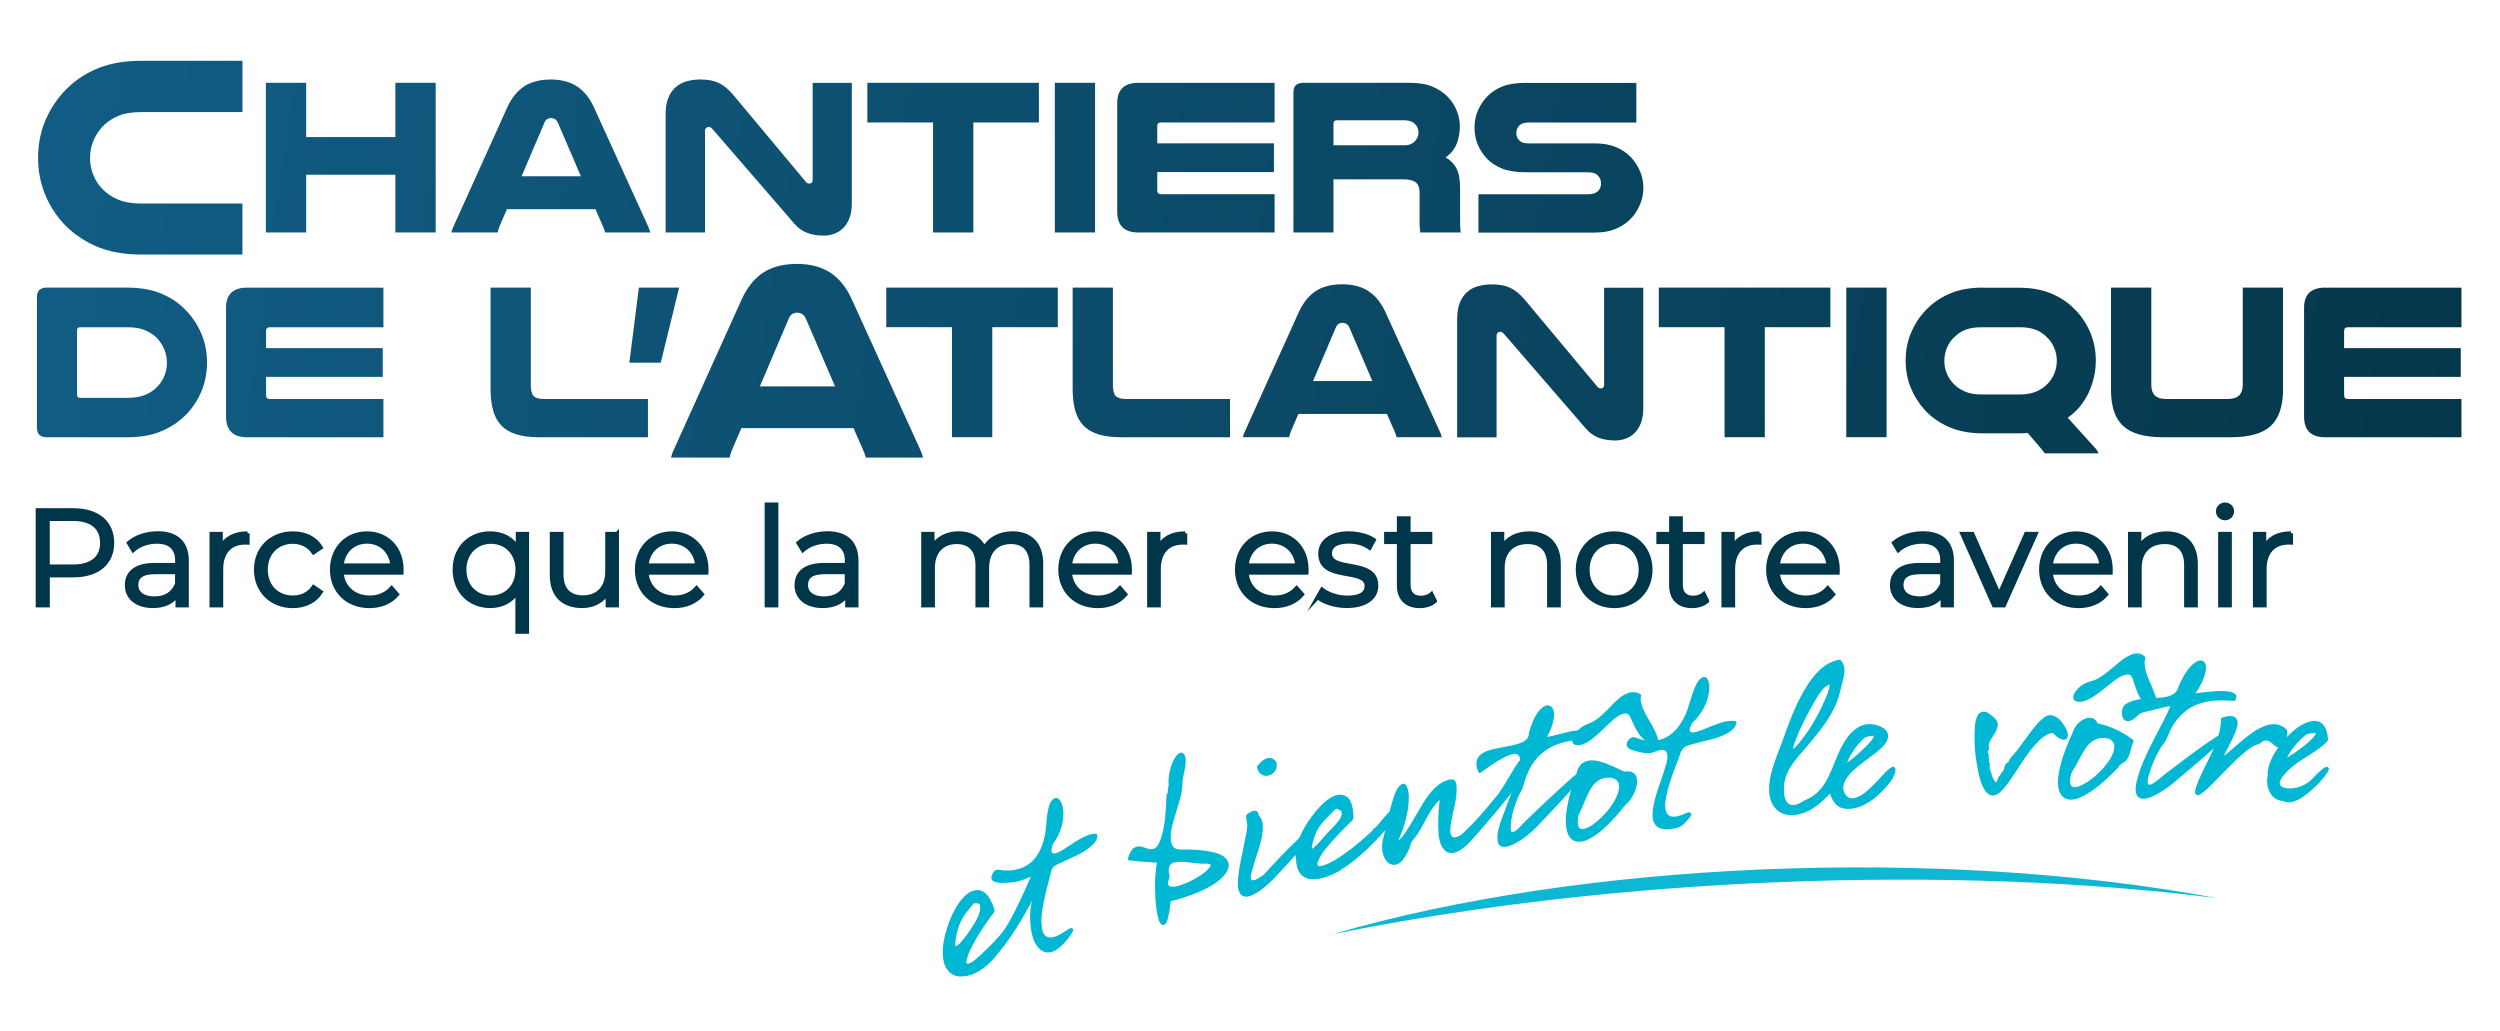 <?xml version="1.0" encoding="UTF-8"?>
<svg id="Calque_1" data-name="Calque 1" xmlns="http://www.w3.org/2000/svg" version="1.1" xmlns:xlink="http://www.w3.org/1999/xlink" viewBox="0 0 485.11 200">
  <defs>
    <style>
      .cls-1 {
        fill: url(#Dégradé_sans_nom_23-3);
      }

      .cls-1, .cls-2, .cls-3, .cls-4, .cls-5, .cls-6, .cls-7, .cls-8, .cls-9, .cls-10, .cls-11, .cls-12, .cls-13, .cls-14, .cls-15, .cls-16, .cls-17, .cls-18, .cls-19, .cls-20, .cls-21, .cls-22, .cls-23, .cls-24, .cls-25, .cls-26, .cls-27 {
        stroke-width: 0px;
      }

      .cls-2 {
        fill: url(#Dégradé_sans_nom_23-2);
      }

      .cls-28 {
        clip-path: url(#clippath-20);
      }

      .cls-29 {
        clip-path: url(#clippath-11);
      }

      .cls-30 {
        clip-path: url(#clippath-16);
      }

      .cls-3 {
        fill: url(#Dégradé_sans_nom_23-11);
      }

      .cls-4 {
        fill: url(#Dégradé_sans_nom_23-20);
      }

      .cls-5 {
        fill: url(#Dégradé_sans_nom_23-12);
      }

      .cls-6 {
        fill: url(#Dégradé_sans_nom_23-15);
      }

      .cls-31 {
        clip-path: url(#clippath-2);
      }

      .cls-32 {
        clip-path: url(#clippath-13);
      }

      .cls-7 {
        fill: #0eb7d4;
      }

      .cls-33 {
        clip-path: url(#clippath-15);
      }

      .cls-8 {
        fill: url(#Dégradé_sans_nom_23-19);
      }

      .cls-34 {
        clip-path: url(#clippath-6);
      }

      .cls-9 {
        fill: url(#Dégradé_sans_nom_23-13);
      }

      .cls-10 {
        fill: url(#Dégradé_sans_nom_23-4);
      }

      .cls-11 {
        fill: url(#Dégradé_sans_nom_23-21);
      }

      .cls-12, .cls-35 {
        fill: none;
      }

      .cls-36 {
        clip-path: url(#clippath-7);
      }

      .cls-37 {
        clip-path: url(#clippath-21);
      }

      .cls-13 {
        fill: url(#Dégradé_sans_nom_23);
      }

      .cls-38 {
        clip-path: url(#clippath-1);
      }

      .cls-39 {
        clip-path: url(#clippath-4);
      }

      .cls-14 {
        fill: url(#Dégradé_sans_nom_23-10);
      }

      .cls-15 {
        fill: #00364a;
      }

      .cls-40 {
        clip-path: url(#clippath-12);
      }

      .cls-16 {
        fill: url(#Dégradé_sans_nom_23-9);
      }

      .cls-17 {
        fill: url(#Dégradé_sans_nom_23-7);
      }

      .cls-18 {
        fill: url(#Dégradé_sans_nom_23-18);
      }

      .cls-19 {
        fill: url(#Dégradé_sans_nom_23-5);
      }

      .cls-20 {
        fill: #00b7d4;
      }

      .cls-41 {
        clip-path: url(#clippath-22);
      }

      .cls-42 {
        clip-path: url(#clippath-9);
      }

      .cls-43 {
        clip-path: url(#clippath);
      }

      .cls-44 {
        clip-path: url(#clippath-19);
      }

      .cls-21 {
        fill: url(#Dégradé_sans_nom_23-23);
      }

      .cls-45 {
        clip-path: url(#clippath-3);
      }

      .cls-22 {
        fill: url(#Dégradé_sans_nom_23-17);
      }

      .cls-46 {
        clip-path: url(#clippath-8);
      }

      .cls-23 {
        fill: url(#Dégradé_sans_nom_23-6);
      }

      .cls-47 {
        clip-path: url(#clippath-18);
      }

      .cls-48 {
        clip-path: url(#clippath-14);
      }

      .cls-49 {
        clip-path: url(#clippath-17);
      }

      .cls-35 {
        stroke: #00364a;
        stroke-miterlimit: 10;
        stroke-width: .79px;
      }

      .cls-50 {
        clip-path: url(#clippath-5);
      }

      .cls-24 {
        fill: url(#Dégradé_sans_nom_23-14);
      }

      .cls-51 {
        clip-path: url(#clippath-10);
      }

      .cls-25 {
        fill: url(#Dégradé_sans_nom_23-16);
      }

      .cls-26 {
        fill: url(#Dégradé_sans_nom_23-8);
      }

      .cls-27 {
        fill: url(#Dégradé_sans_nom_23-22);
      }
    </style>
    <clipPath id="clippath">
      <path class="cls-12" d="M27.35,11.8c-3.04,0-5.7.44-7.98,1.31-2.28.87-4.25,2.09-5.92,3.64-1.89,1.74-3.37,3.8-4.45,6.17-1.08,2.37-1.61,4.93-1.61,7.67,0,2.48.43,4.8,1.28,6.95.85,2.15,2.04,4.06,3.56,5.73,1.74,1.89,3.85,3.38,6.34,4.48,2.48,1.09,5.41,1.64,8.79,1.64h19.68v-9.9h-19.68c-1.78,0-3.28-.26-4.5-.78-1.22-.52-2.24-1.22-3.06-2.11-.74-.78-1.32-1.68-1.72-2.7-.41-1.02-.61-2.11-.61-3.25,0-1.26.25-2.45.75-3.56.5-1.11,1.18-2.07,2.03-2.89.81-.74,1.78-1.33,2.89-1.78,1.11-.45,2.52-.67,4.23-.67h19.68v-9.95h-19.68Z"/>
    </clipPath>
    <linearGradient id="Dégradé_sans_nom_23" data-name="Dégradé sans nom 23" x1="-332.96" y1="556.11" x2="-331.2" y2="556.11" gradientTransform="translate(-150669.81 90234.93) rotate(90) scale(270.99 -270.99)" gradientUnits="userSpaceOnUse">
      <stop offset="0" stop-color="#115d85"/>
      <stop offset="1" stop-color="#05374a"/>
    </linearGradient>
    <clipPath id="clippath-1">
      <polygon class="cls-12" points="76.72 16.07 76.72 26.6 59.41 26.6 59.41 16.07 51.59 16.07 51.59 16.08 51.59 45.11 59.41 45.11 59.41 33.9 76.72 33.9 76.72 45.11 84.53 45.11 84.54 45.11 84.54 16.07 84.53 16.07 76.72 16.07"/>
    </clipPath>
    <linearGradient id="Dégradé_sans_nom_23-2" data-name="Dégradé sans nom 23" x1="-332.96" y1="556.12" x2="-331.2" y2="556.12" gradientTransform="translate(-150632.09 90194.27) rotate(90) scale(270.99 -270.99)" xlink:href="#Dégradé_sans_nom_23"/>
    <clipPath id="clippath-2">
      <path class="cls-12" d="M105.63,23.81c.14-.34.33-.58.56-.71.23-.13.47-.19.73-.19.29,0,.54.07.77.21.23.14.41.37.56.69l4.47,10.4h-11.51l4.43-10.4ZM101.71,16.76c-1.34.89-2.43,2.23-3.26,4.04l-10.4,23.03c-.11.23-.21.44-.28.64-.07.2-.14.41-.19.64h8.98c.03-.17.07-.34.13-.51.06-.17.11-.34.17-.52l1.5-3.48h17.18l1.55,3.52c.06.14.11.29.17.45.06.16.12.34.17.54h8.76c-.06-.23-.12-.44-.19-.64-.07-.2-.17-.41-.28-.64l-10.48-23.03c-.83-1.8-1.93-3.15-3.29-4.04-1.36-.89-3.06-1.33-5.09-1.33s-3.81.44-5.16,1.33"/>
    </clipPath>
    <linearGradient id="Dégradé_sans_nom_23-3" data-name="Dégradé sans nom 23" x1="-332.96" y1="556.13" x2="-331.2" y2="556.13" gradientTransform="translate(-150596.86 90155.8) rotate(90) scale(270.99 -270.99)" xlink:href="#Dégradé_sans_nom_23"/>
    <clipPath id="clippath-3">
      <path class="cls-12" d="M133.2,15.79c-.83.24-1.55.64-2.15,1.18-.6.54-1.07,1.24-1.4,2.11-.33.86-.49,1.9-.49,3.13v22.9h7.65v-19.67c0-.26.07-.46.21-.6.14-.14.31-.22.52-.22.23,0,.46.13.69.39l15.94,18.43c.69.8,1.5,1.38,2.43,1.74.93.36,2.01.54,3.24.54.72,0,1.4-.12,2.06-.37.66-.24,1.24-.62,1.74-1.12.5-.5.9-1.14,1.2-1.93.3-.79.45-1.73.45-2.81v-23.41h-7.6v18.77c0,.51-.2.77-.6.77-.14,0-.27-.02-.39-.07-.11-.04-.23-.14-.34-.28l-14.17-16.97c-.92-1.06-1.85-1.8-2.79-2.24-.94-.43-2.1-.64-3.48-.64-.97,0-1.88.12-2.71.37"/>
    </clipPath>
    <linearGradient id="Dégradé_sans_nom_23-4" data-name="Dégradé sans nom 23" x1="-332.96" y1="556.14" x2="-331.2" y2="556.14" gradientTransform="translate(-150558.56 90116.2) rotate(90) scale(270.99 -270.99)" xlink:href="#Dégradé_sans_nom_23"/>
    <clipPath id="clippath-4">
      <polygon class="cls-12" points="168.3 16.07 168.3 23.76 181.05 23.76 181.05 45.11 188.87 45.11 188.87 23.76 201.59 23.76 201.59 16.07 201.58 16.07 168.3 16.07"/>
    </clipPath>
    <linearGradient id="Dégradé_sans_nom_23-5" data-name="Dégradé sans nom 23" x1="-332.96" y1="556.15" x2="-331.2" y2="556.15" gradientTransform="translate(-150523.45 90079.42) rotate(90) scale(270.99 -270.99)" xlink:href="#Dégradé_sans_nom_23"/>
    <clipPath id="clippath-5">
      <polygon class="cls-12" points="204.68 16.07 204.68 16.08 204.68 45.11 212.49 45.11 212.49 16.07 212.49 16.07 204.68 16.07"/>
    </clipPath>
    <linearGradient id="Dégradé_sans_nom_23-6" data-name="Dégradé sans nom 23" x1="-332.96" y1="556.15" x2="-331.2" y2="556.15" gradientTransform="translate(-150504.25 90057.16) rotate(90) scale(270.99 -270.99)" xlink:href="#Dégradé_sans_nom_23"/>
    <clipPath id="clippath-6">
      <path class="cls-12" d="M220.91,16.07c-2.75,0-4.12,1.3-4.12,3.91v21.09c0,2.69,1.36,4.04,4.08,4.04h26.46v-7.43h-22.08c-.46,0-.69-.26-.69-.77v-3.52h22.64v-5.58h-22.64v-3.31c0-.49.23-.73.69-.73h22.08v-7.69h-26.42Z"/>
    </clipPath>
    <linearGradient id="Dégradé_sans_nom_23-7" data-name="Dégradé sans nom 23" x1="-332.96" y1="556.16" x2="-331.2" y2="556.16" gradientTransform="translate(-150478.41 90032.05) rotate(90) scale(270.98 -270.98)" xlink:href="#Dégradé_sans_nom_23"/>
    <clipPath id="clippath-7">
      <path class="cls-12" d="M258.76,23.98c0-.43.21-.64.64-.64h13.1c.94,0,1.65.26,2.11.77.43.43.64.97.64,1.63,0,.54-.19,1.05-.56,1.5-.23.29-.51.51-.86.69-.35.17-.79.26-1.33.26h-13.75v-4.21ZM252.91,16.07c-1.29,0-1.93.6-1.93,1.81v27.23h7.77v-10.31h13.53c1.15,0,1.96.2,2.45.6.49.4.73,1.06.73,1.98v5.8c0,.66.04,1.3.13,1.93h7.86c-.06-.4-.09-.8-.11-1.2-.02-.4-.02-.92-.02-1.55v-5.8c0-1.66-.22-2.93-.67-3.82-.44-.89-1.15-1.62-2.13-2.19,1.03-.74,1.75-1.64,2.15-2.68.4-1.04.6-2.15.6-3.33,0-1.09-.21-2.13-.62-3.12-.41-.99-.98-1.85-1.7-2.6-.8-.83-1.79-1.5-2.96-2-1.18-.5-2.66-.75-4.47-.75h-20.62Z"/>
    </clipPath>
    <linearGradient id="Dégradé_sans_nom_23-8" data-name="Dégradé sans nom 23" x1="-332.96" y1="556.17" x2="-331.2" y2="556.17" gradientTransform="translate(-150446.41 89997.43) rotate(90) scale(270.98 -270.98)" xlink:href="#Dégradé_sans_nom_23"/>
    <clipPath id="clippath-8">
      <path class="cls-12" d="M296.21,16.07c-1.95,0-3.51.24-4.68.71-1.17.47-2.15,1.11-2.92,1.91-.77.8-1.38,1.72-1.83,2.75-.44,1.03-.66,2.13-.66,3.31s.21,2.31.64,3.33c.43,1.02,1.03,1.93,1.8,2.73.77.8,1.75,1.44,2.94,1.91,1.19.47,2.76.71,4.7.71h11.81c.57,0,1.01.05,1.31.15.3.1.55.27.75.5.4.4.6.92.6,1.55,0,.51-.16.96-.47,1.33-.2.23-.47.41-.79.54s-.79.2-1.4.2h-21.13v7.43h22.51c1.72,0,3.17-.27,4.36-.82,1.19-.54,2.18-1.27,2.99-2.19.66-.77,1.18-1.65,1.57-2.62.39-.97.58-1.99.58-3.05,0-1.15-.22-2.23-.67-3.26-.44-1.03-1.05-1.95-1.82-2.75-.77-.8-1.73-1.44-2.86-1.91-1.13-.47-2.51-.71-4.15-.71h-12.76c-.46,0-.81-.04-1.05-.11-.25-.07-.45-.18-.62-.32-.49-.4-.73-.92-.73-1.55s.2-1.1.6-1.5c.17-.17.39-.31.67-.41.27-.1.65-.15,1.14-.15h20.88v-7.69h-21.31Z"/>
    </clipPath>
    <linearGradient id="Dégradé_sans_nom_23-9" data-name="Dégradé sans nom 23" x1="-332.96" y1="556.18" x2="-331.2" y2="556.18" gradientTransform="translate(-150413.74 89962.92) rotate(90) scale(270.99 -270.99)" xlink:href="#Dégradé_sans_nom_23"/>
    <clipPath id="clippath-9">
      <path class="cls-12" d="M14.95,76.6v-12.5c0-.4.19-.6.56-.6h9.23c1.32,0,2.41.17,3.26.52.86.34,1.61.8,2.24,1.37.66.63,1.18,1.38,1.57,2.24.39.86.58,1.78.58,2.75,0,.89-.16,1.73-.47,2.51-.31.79-.76,1.48-1.33,2.08-.63.69-1.42,1.23-2.36,1.63-.95.4-2.11.6-3.48.6h-9.23c-.37,0-.56-.2-.56-.6M9.06,55.81c-1.26,0-1.89.6-1.89,1.8v25.39c0,1.23.63,1.85,1.89,1.85h15.68c2.61,0,4.87-.42,6.79-1.27,1.92-.84,3.55-2,4.9-3.46,1.17-1.29,2.09-2.76,2.75-4.42.66-1.66.99-3.45.99-5.37,0-2.12-.41-4.09-1.25-5.93-.83-1.83-1.98-3.42-3.44-4.77-1.29-1.2-2.81-2.14-4.58-2.81-1.76-.67-3.82-1.01-6.16-1.01h-15.68Z"/>
    </clipPath>
    <linearGradient id="Dégradé_sans_nom_23-10" data-name="Dégradé sans nom 23" x1="-332.96" y1="556.05" x2="-331.2" y2="556.05" gradientTransform="translate(-150655.9 90271) rotate(90) scale(270.98 -270.98)" xlink:href="#Dégradé_sans_nom_23"/>
    <clipPath id="clippath-10">
      <path class="cls-12" d="M47.98,55.81c-2.75,0-4.12,1.3-4.12,3.91v21.09c0,2.69,1.36,4.04,4.08,4.04h26.46v-7.43h-22.08c-.46,0-.69-.26-.69-.77v-3.52h22.64v-5.58h-22.64v-3.31c0-.48.23-.73.69-.73h22.08v-7.69h-26.42Z"/>
    </clipPath>
    <linearGradient id="Dégradé_sans_nom_23-11" data-name="Dégradé sans nom 23" x1="-332.96" y1="556.05" x2="-331.2" y2="556.05" gradientTransform="translate(-150624.41 90237.34) rotate(90) scale(270.99 -270.99)" xlink:href="#Dégradé_sans_nom_23"/>
    <clipPath id="clippath-11">
      <path class="cls-12" d="M95.19,55.81h0v19.59c0,1.57.16,2.96.47,4.15.31,1.19.84,2.18,1.57,2.96.73.79,1.7,1.38,2.92,1.76,1.22.39,2.71.58,4.49.58h21.09v-7.43h-20.15c-1.01,0-1.69-.2-2.04-.58-.36-.39-.54-1.11-.54-2.17v-18.86h-7.82Z"/>
    </clipPath>
    <linearGradient id="Dégradé_sans_nom_23-12" data-name="Dégradé sans nom 23" x1="-332.96" y1="556.07" x2="-331.2" y2="556.07" gradientTransform="translate(-150576.33 90185.94) rotate(90) scale(270.99 -270.99)" xlink:href="#Dégradé_sans_nom_23"/>
    <clipPath id="clippath-12">
      <polygon class="cls-12" points="123.97 55.81 122.12 70.37 128.22 70.37 131.78 55.81 123.97 55.81"/>
    </clipPath>
    <linearGradient id="Dégradé_sans_nom_23-13" data-name="Dégradé sans nom 23" x1="-332.96" y1="556.08" x2="-331.2" y2="556.08" gradientTransform="translate(-150566.8 90165.85) rotate(90) scale(270.99 -270.99)" xlink:href="#Dégradé_sans_nom_23"/>
    <clipPath id="clippath-13">
      <path class="cls-12" d="M153.05,61.82c.18-.43.42-.73.71-.9.29-.17.6-.24.92-.24.36,0,.69.09.98.27.29.18.53.47.71.87l5.66,13.16h-14.58l5.6-13.16ZM148.1,52.89c-1.7,1.12-3.08,2.83-4.14,5.11l-13.16,29.15c-.15.29-.26.56-.35.82-.09.26-.17.53-.24.82h11.37c.04-.22.09-.43.16-.65.07-.22.14-.44.22-.65l1.9-4.41h21.76l1.96,4.46c.07.18.14.37.22.57.07.2.15.43.22.68h11.09c-.07-.29-.15-.56-.24-.82-.09-.25-.21-.52-.35-.82l-13.27-29.15c-1.05-2.28-2.44-3.99-4.16-5.11-1.72-1.12-3.87-1.68-6.45-1.68s-4.82.56-6.53,1.68"/>
    </clipPath>
    <linearGradient id="Dégradé_sans_nom_23-14" data-name="Dégradé sans nom 23" x1="-332.96" y1="556.08" x2="-331.2" y2="556.08" gradientTransform="translate(-150535.77 90142.22) rotate(90) scale(270.99 -270.99)" xlink:href="#Dégradé_sans_nom_23"/>
    <clipPath id="clippath-14">
      <polygon class="cls-12" points="171.97 55.81 171.97 55.81 171.97 63.49 184.73 63.49 184.73 84.84 192.55 84.84 192.55 63.49 205.26 63.49 205.26 55.81 171.97 55.81"/>
    </clipPath>
    <linearGradient id="Dégradé_sans_nom_23-15" data-name="Dégradé sans nom 23" x1="-332.96" y1="556.08" x2="-331.2" y2="556.08" gradientTransform="translate(-150500.96 90108.03) rotate(90) scale(270.98 -270.98)" xlink:href="#Dégradé_sans_nom_23"/>
    <clipPath id="clippath-15">
      <path class="cls-12" d="M208.14,55.81v19.59c0,1.57.16,2.96.47,4.15.32,1.19.84,2.18,1.57,2.96.73.79,1.7,1.38,2.92,1.76s2.71.58,4.49.58h21.09v-7.43h-20.15c-1,0-1.68-.2-2.04-.58-.36-.39-.54-1.11-.54-2.17v-18.86h-7.82Z"/>
    </clipPath>
    <linearGradient id="Dégradé_sans_nom_23-16" data-name="Dégradé sans nom 23" x1="-332.96" y1="556.1" x2="-331.2" y2="556.1" gradientTransform="translate(-150470.34 90074.11) rotate(90) scale(270.98 -270.98)" xlink:href="#Dégradé_sans_nom_23"/>
    <clipPath id="clippath-16">
      <path class="cls-12" d="M259.21,63.54c.14-.34.33-.58.56-.71.23-.13.47-.19.73-.19.29,0,.54.07.77.21.23.14.41.37.56.69l4.47,10.4h-11.51l4.42-10.4ZM255.3,56.49c-1.34.89-2.43,2.24-3.26,4.04l-10.4,23.02c-.11.23-.21.44-.28.64-.07.2-.14.41-.19.64h8.98c.03-.17.07-.34.13-.51.06-.17.11-.34.17-.52l1.5-3.48h17.18l1.54,3.52c.06.14.11.29.17.45.06.16.11.34.17.54h8.76c-.06-.23-.12-.44-.19-.64-.07-.2-.17-.41-.28-.64l-10.48-23.02c-.83-1.8-1.93-3.15-3.29-4.04-1.36-.89-3.06-1.33-5.09-1.33s-3.81.44-5.16,1.33"/>
    </clipPath>
    <linearGradient id="Dégradé_sans_nom_23-17" data-name="Dégradé sans nom 23" x1="-332.96" y1="556.11" x2="-331.2" y2="556.11" gradientTransform="translate(-150436.72 90037.54) rotate(90) scale(270.99 -270.99)" xlink:href="#Dégradé_sans_nom_23"/>
    <clipPath id="clippath-17">
      <path class="cls-12" d="M286.79,55.53c-.83.24-1.55.64-2.15,1.18-.6.54-1.07,1.25-1.4,2.11-.33.86-.49,1.91-.49,3.14v22.9h7.65v-19.67c0-.26.07-.46.21-.6.14-.14.32-.21.51-.21.23,0,.46.13.69.38l15.94,18.43c.69.8,1.5,1.38,2.43,1.74.93.36,2.01.54,3.24.54.72,0,1.4-.12,2.06-.37.66-.24,1.24-.61,1.74-1.12.5-.5.9-1.14,1.2-1.93.3-.79.45-1.73.45-2.81v-23.41h-7.6v18.77c0,.52-.2.77-.6.77-.14,0-.27-.02-.38-.07-.12-.04-.23-.14-.34-.28l-14.17-16.97c-.92-1.06-1.85-1.8-2.79-2.23-.95-.43-2.11-.64-3.48-.64-.97,0-1.87.12-2.71.37"/>
    </clipPath>
    <linearGradient id="Dégradé_sans_nom_23-18" data-name="Dégradé sans nom 23" x1="-332.96" y1="556.11" x2="-331.2" y2="556.11" gradientTransform="translate(-150398.58 89998.1) rotate(90) scale(270.99 -270.99)" xlink:href="#Dégradé_sans_nom_23"/>
    <clipPath id="clippath-18">
      <polygon class="cls-12" points="321.88 55.81 321.88 63.49 334.64 63.49 334.64 84.84 342.45 84.84 342.45 63.49 355.17 63.49 355.17 55.81 321.88 55.81"/>
    </clipPath>
    <linearGradient id="Dégradé_sans_nom_23-19" data-name="Dégradé sans nom 23" x1="-332.96" y1="556.12" x2="-331.2" y2="556.12" gradientTransform="translate(-150362.23 89960.52) rotate(90) scale(270.99 -270.99)" xlink:href="#Dégradé_sans_nom_23"/>
    <clipPath id="clippath-19">
      <polygon class="cls-12" points="358.26 55.81 358.26 55.81 358.26 84.84 358.26 84.84 366.08 84.84 366.08 55.81 358.26 55.81"/>
    </clipPath>
    <linearGradient id="Dégradé_sans_nom_23-20" data-name="Dégradé sans nom 23" x1="-332.96" y1="556.13" x2="-331.2" y2="556.13" gradientTransform="translate(-150337.79 89935.47) rotate(90) scale(270.98 -270.98)" xlink:href="#Dégradé_sans_nom_23"/>
    <clipPath id="clippath-20">
      <path class="cls-12" d="M381.27,75.97c-.9-.39-1.66-.91-2.26-1.57-.54-.57-.97-1.24-1.27-2-.3-.76-.45-1.55-.45-2.38,0-.92.18-1.79.54-2.62.36-.83.87-1.53,1.53-2.1.57-.57,1.27-1.02,2.08-1.33.82-.31,1.85-.47,3.11-.47h7.3c1.26,0,2.3.16,3.11.47.82.32,1.51.76,2.08,1.33.66.57,1.16,1.27,1.53,2.1.36.83.54,1.7.54,2.62,0,.83-.15,1.63-.45,2.38-.3.76-.72,1.43-1.27,2-.6.66-1.35,1.18-2.25,1.57-.9.39-2,.58-3.29.58h-7.3c-1.29,0-2.38-.19-3.28-.58M384.77,55.81c-2.29,0-4.29.33-5.99.99-1.71.66-3.19,1.58-4.45,2.75-1.4,1.29-2.51,2.83-3.33,4.62-.82,1.79-1.22,3.71-1.22,5.78,0,1.89.32,3.64.97,5.24.64,1.6,1.54,3.03,2.68,4.3,1.29,1.43,2.87,2.55,4.75,3.37,1.87.82,4.07,1.23,6.59,1.23h6.92c.31,0,.62,0,.9-.02.28-.01.57-.03.86-.06.74.86,1.33,1.54,1.76,2.04.43.5.75.88.97,1.14.22.26.36.44.43.54.07.1.12.18.15.24h10.48c-.08-.17-.19-.36-.32-.56-.13-.2-.28-.39-.45-.56l-5.24-5.8c.92-.63,1.72-1.37,2.4-2.21.69-.85,1.25-1.75,1.7-2.73.44-.97.78-1.98,1.01-3.03.23-1.04.34-2.08.34-3.11,0-2.06-.41-3.99-1.22-5.78-.82-1.79-1.92-3.33-3.33-4.62-1.26-1.17-2.74-2.09-4.45-2.75-1.7-.66-3.7-.99-5.99-.99h-6.92Z"/>
    </clipPath>
    <linearGradient id="Dégradé_sans_nom_23-21" data-name="Dégradé sans nom 23" x1="-332.96" y1="556.13" x2="-331.2" y2="556.13" gradientTransform="translate(-150314.7 89912.37) rotate(90) scale(270.98 -270.98)" xlink:href="#Dégradé_sans_nom_23"/>
    <clipPath id="clippath-21">
      <path class="cls-12" d="M435.19,55.81v18.9c0,1.8-.96,2.71-2.88,2.71h-12.07c-1.86,0-2.79-.9-2.79-2.71v-18.9h-7.82v19.76c0,1.63.18,3.03.56,4.19.37,1.16.97,2.12,1.78,2.88.82.76,1.87,1.32,3.16,1.67,1.29.36,2.85.54,4.68.54h13.02c3.64,0,6.24-.74,7.82-2.21,1.57-1.48,2.36-3.83,2.36-7.07v-19.76h-7.82Z"/>
    </clipPath>
    <linearGradient id="Dégradé_sans_nom_23-22" data-name="Dégradé sans nom 23" x1="-332.96" y1="556.14" x2="-331.2" y2="556.14" gradientTransform="translate(-150280.77 89874.12) rotate(90) scale(270.99 -270.99)" xlink:href="#Dégradé_sans_nom_23"/>
    <clipPath id="clippath-22">
      <path class="cls-12" d="M451.21,55.81c-2.75,0-4.12,1.3-4.12,3.91v21.09c0,2.69,1.36,4.04,4.08,4.04h26.46v-7.43h-22.08c-.46,0-.69-.26-.69-.77v-3.52h22.64v-5.58h-22.64v-3.31c0-.48.23-.73.69-.73h22.08v-7.69h-26.42Z"/>
    </clipPath>
    <linearGradient id="Dégradé_sans_nom_23-23" data-name="Dégradé sans nom 23" x1="-332.96" y1="556.15" x2="-331.2" y2="556.15" gradientTransform="translate(-150248.67 89839.42) rotate(90) scale(270.99 -270.99)" xlink:href="#Dégradé_sans_nom_23"/>
  </defs>
  <g class="cls-43">
    <rect class="cls-13" x="5.56" y="8.09" width="43.3" height="45.01" transform="translate(-7.24 52.71) rotate(-81.05)"/>
  </g>
  <g class="cls-38">
    <rect class="cls-2" x="51.16" y="12.06" width="33.81" height="37.07" transform="translate(27.25 93.06) rotate(-81.05)"/>
  </g>
  <g class="cls-31">
    <rect class="cls-1" x="89.23" y="8.89" width="35.33" height="42.76" transform="translate(60.36 131.15) rotate(-81.05)"/>
  </g>
  <g class="cls-45">
    <rect class="cls-10" x="129.46" y="10.37" width="35.54" height="40.4" transform="translate(94.12 171.25) rotate(-81.05)"/>
  </g>
  <g class="cls-39">
    <rect class="cls-19" x="168.01" y="11.89" width="33.86" height="37.4" transform="translate(125.94 208.52) rotate(-81.05)"/>
  </g>
  <g class="cls-50">
    <rect class="cls-23" x="193.64" y="24.47" width="29.9" height="12.24" transform="translate(145.91 231.88) rotate(-81.05)"/>
  </g>
  <g class="cls-34">
    <rect class="cls-17" x="215.34" y="13.25" width="33.44" height="34.69" transform="translate(165.73 255.07) rotate(-81.05)"/>
  </g>
  <g class="cls-36">
    <rect class="cls-26" x="250.35" y="12.29" width="33.74" height="36.6" transform="translate(195.42 289.8) rotate(-81.05)"/>
  </g>
  <g class="cls-46">
    <rect class="cls-16" x="285.61" y="12.15" width="33.78" height="36.89" transform="translate(225.21 324.65) rotate(-81.05)"/>
  </g>
  <g class="cls-42">
    <rect class="cls-14" x="6.76" y="51.77" width="33.82" height="37.1" transform="translate(-49.48 82.76) rotate(-81.05)"/>
  </g>
  <g class="cls-51">
    <rect class="cls-3" x="42.41" y="52.98" width="33.44" height="34.69" transform="translate(-19.54 117.79) rotate(-81.05)"/>
  </g>
  <g class="cls-29">
    <rect class="cls-5" x="93.74" y="52.98" width="33.44" height="34.69" transform="translate(23.8 168.49) rotate(-81.05)"/>
  </g>
  <g class="cls-40">
    <rect class="cls-9" x="119.01" y="57.18" width="15.89" height="11.81" transform="translate(44.88 178.68) rotate(-81.05)"/>
  </g>
  <g class="cls-32">
    <rect class="cls-24" x="132.29" y="42.93" width="44.73" height="54.15" transform="translate(61.44 211.88) rotate(-81.05)"/>
  </g>
  <g class="cls-48">
    <rect class="cls-6" x="171.68" y="51.62" width="33.86" height="37.4" transform="translate(89.79 245.7) rotate(-81.05)"/>
  </g>
  <g class="cls-33">
    <rect class="cls-25" x="206.69" y="52.98" width="33.44" height="34.69" transform="translate(119.17 280.07) rotate(-81.05)"/>
  </g>
  <g class="cls-30">
    <rect class="cls-22" x="242.81" y="48.62" width="35.33" height="42.77" transform="translate(150.79 316.41) rotate(-81.05)"/>
  </g>
  <g class="cls-49">
    <rect class="cls-18" x="283.04" y="50.11" width="35.54" height="40.4" transform="translate(184.55 356.51) rotate(-81.05)"/>
  </g>
  <g class="cls-47">
    <rect class="cls-8" x="321.59" y="51.62" width="33.86" height="37.4" transform="translate(216.38 393.78) rotate(-81.05)"/>
  </g>
  <g class="cls-44">
    <rect class="cls-4" x="347.22" y="64.21" width="29.9" height="12.24" transform="translate(236.34 417.14) rotate(-81.05)"/>
  </g>
  <g class="cls-28">
    <rect class="cls-11" x="369.72" y="50.87" width="37.57" height="42" transform="translate(257.05 444.46) rotate(-81.05)"/>
  </g>
  <g class="cls-37">
    <rect class="cls-27" x="409.38" y="51.58" width="33.88" height="37.49" transform="translate(290.51 480.51) rotate(-81.05)"/>
  </g>
  <g class="cls-41">
    <rect class="cls-21" x="445.64" y="52.98" width="33.44" height="34.69" transform="translate(320.94 516.11) rotate(-81.05)"/>
  </g>
  <path class="cls-15" d="M21.77,105.34c0,3.93-2.85,6.3-7.54,6.3h-4.96v5.83h-1.95v-18.46h6.91c4.7,0,7.54,2.37,7.54,6.33M19.81,105.34c0-2.95-1.95-4.64-5.65-4.64h-4.9v9.23h4.9c3.69,0,5.65-1.69,5.65-4.59"/>
  <path class="cls-35" d="M21.77,105.34c0,3.93-2.85,6.3-7.54,6.3h-4.96v5.83h-1.95v-18.46h6.91c4.7,0,7.54,2.37,7.54,6.33ZM19.81,105.34c0-2.95-1.95-4.64-5.65-4.64h-4.9v9.23h4.9c3.69,0,5.65-1.69,5.65-4.59Z"/>
  <path class="cls-15" d="M36.24,108.87v8.6h-1.79v-2.16c-.84,1.42-2.48,2.29-4.77,2.29-3.14,0-5.06-1.64-5.06-4.04,0-2.14,1.37-3.93,5.36-3.93h4.4v-.85c0-2.37-1.35-3.67-3.93-3.67-1.79,0-3.48.63-4.61,1.64l-.85-1.4c1.4-1.19,3.46-1.87,5.64-1.87,3.59,0,5.62,1.79,5.62,5.38M34.36,113.3v-2.27h-4.35c-2.69,0-3.56,1.05-3.56,2.48,0,1.61,1.29,2.61,3.51,2.61s3.67-1,4.4-2.82"/>
  <path class="cls-35" d="M36.24,108.87v8.6h-1.79v-2.16c-.84,1.42-2.48,2.29-4.77,2.29-3.14,0-5.06-1.64-5.06-4.04,0-2.14,1.37-3.93,5.36-3.93h4.4v-.85c0-2.37-1.35-3.67-3.93-3.67-1.79,0-3.48.63-4.61,1.64l-.85-1.4c1.4-1.19,3.46-1.87,5.64-1.87,3.59,0,5.62,1.79,5.62,5.38ZM34.36,113.3v-2.27h-4.35c-2.69,0-3.56,1.05-3.56,2.48,0,1.61,1.29,2.61,3.51,2.61s3.67-1,4.4-2.82Z"/>
  <path class="cls-15" d="M48.04,103.49v1.82c-.16,0-.32-.03-.45-.03-2.9,0-4.67,1.85-4.67,5.12v7.07h-1.87v-13.87h1.79v2.72c.87-1.85,2.64-2.82,5.2-2.82"/>
  <path class="cls-35" d="M48.04,103.49v1.82c-.16,0-.32-.03-.45-.03-2.9,0-4.67,1.85-4.67,5.12v7.07h-1.87v-13.87h1.79v2.72c.87-1.85,2.64-2.82,5.2-2.82Z"/>
  <path class="cls-15" d="M49.67,110.54c0-4.14,3.01-7.04,7.15-7.04,2.35,0,4.32.92,5.43,2.74l-1.4.95c-.95-1.4-2.43-2.06-4.03-2.06-3.03,0-5.25,2.16-5.25,5.41s2.22,5.41,5.25,5.41c1.61,0,3.08-.63,4.03-2.03l1.4.95c-1.11,1.79-3.09,2.74-5.43,2.74-4.14,0-7.15-2.93-7.15-7.07"/>
  <path class="cls-35" d="M49.67,110.54c0-4.14,3.01-7.04,7.15-7.04,2.35,0,4.32.92,5.43,2.74l-1.4.95c-.95-1.4-2.43-2.06-4.03-2.06-3.03,0-5.25,2.16-5.25,5.41s2.22,5.41,5.25,5.41c1.61,0,3.08-.63,4.03-2.03l1.4.95c-1.11,1.79-3.09,2.74-5.43,2.74-4.14,0-7.15-2.93-7.15-7.07Z"/>
  <path class="cls-15" d="M77.9,111.12h-11.61c.21,2.9,2.43,4.83,5.46,4.83,1.69,0,3.19-.61,4.25-1.82l1.05,1.21c-1.24,1.48-3.16,2.27-5.35,2.27-4.32,0-7.28-2.95-7.28-7.07s2.87-7.04,6.78-7.04,6.72,2.87,6.72,7.04c0,.16-.02.37-.02.58M66.3,109.72h9.84c-.24-2.72-2.22-4.62-4.93-4.62s-4.67,1.9-4.91,4.62"/>
  <path class="cls-35" d="M77.9,111.12h-11.61c.21,2.9,2.43,4.83,5.46,4.83,1.69,0,3.19-.61,4.25-1.82l1.05,1.21c-1.24,1.48-3.16,2.27-5.35,2.27-4.32,0-7.28-2.95-7.28-7.07s2.87-7.04,6.78-7.04,6.72,2.87,6.72,7.04c0,.16-.02.37-.02.58ZM66.3,109.72h9.84c-.24-2.72-2.22-4.62-4.93-4.62s-4.67,1.9-4.91,4.62Z"/>
  <path class="cls-15" d="M102.27,103.6v18.99h-1.87v-7.73c-1.16,1.79-3.06,2.74-5.27,2.74-3.96,0-6.91-2.85-6.91-7.07s2.96-7.04,6.91-7.04c2.29,0,4.22,1,5.35,2.85v-2.74h1.79ZM100.42,110.54c0-3.22-2.22-5.41-5.14-5.41s-5.17,2.19-5.17,5.41,2.22,5.41,5.17,5.41,5.14-2.16,5.14-5.41"/>
  <path class="cls-35" d="M102.27,103.6v18.99h-1.87v-7.73c-1.16,1.79-3.06,2.74-5.27,2.74-3.96,0-6.91-2.85-6.91-7.07s2.96-7.04,6.91-7.04c2.29,0,4.22,1,5.35,2.85v-2.74h1.79ZM100.42,110.54c0-3.22-2.22-5.41-5.14-5.41s-5.17,2.19-5.17,5.41,2.22,5.41,5.17,5.41,5.14-2.16,5.14-5.41Z"/>
  <path class="cls-15" d="M119.71,103.6v13.87h-1.79v-2.53c-.98,1.69-2.77,2.66-4.98,2.66-3.54,0-5.86-1.98-5.86-5.96v-8.04h1.87v7.86c0,2.95,1.53,4.46,4.17,4.46,2.9,0,4.72-1.87,4.72-5.04v-7.28h1.87Z"/>
  <path class="cls-35" d="M119.71,103.6v13.87h-1.79v-2.53c-.98,1.69-2.77,2.66-4.98,2.66-3.54,0-5.86-1.98-5.86-5.96v-8.04h1.87v7.86c0,2.95,1.53,4.46,4.17,4.46,2.9,0,4.72-1.87,4.72-5.04v-7.28h1.87Z"/>
  <path class="cls-15" d="M137.06,111.12h-11.6c.21,2.9,2.43,4.83,5.46,4.83,1.69,0,3.19-.61,4.25-1.82l1.05,1.21c-1.24,1.48-3.16,2.27-5.35,2.27-4.33,0-7.28-2.95-7.28-7.07s2.87-7.04,6.78-7.04,6.72,2.87,6.72,7.04c0,.16-.03.37-.03.58M125.45,109.72h9.84c-.24-2.72-2.22-4.62-4.93-4.62s-4.67,1.9-4.91,4.62"/>
  <path class="cls-35" d="M137.06,111.12h-11.6c.21,2.9,2.43,4.83,5.46,4.83,1.69,0,3.19-.61,4.25-1.82l1.05,1.21c-1.24,1.48-3.16,2.27-5.35,2.27-4.33,0-7.28-2.95-7.28-7.07s2.87-7.04,6.78-7.04,6.72,2.87,6.72,7.04c0,.16-.03.37-.03.58ZM125.45,109.72h9.84c-.24-2.72-2.22-4.62-4.93-4.62s-4.67,1.9-4.91,4.62Z"/>
  <rect class="cls-15" x="148.77" y="97.9" width="1.87" height="19.57"/>
  <rect class="cls-35" x="148.77" y="97.9" width="1.87" height="19.57"/>
  <path class="cls-15" d="M166.19,108.87v8.6h-1.79v-2.16c-.84,1.42-2.48,2.29-4.77,2.29-3.14,0-5.06-1.64-5.06-4.04,0-2.14,1.37-3.93,5.36-3.93h4.4v-.85c0-2.37-1.35-3.67-3.93-3.67-1.79,0-3.48.63-4.62,1.64l-.85-1.4c1.4-1.19,3.46-1.87,5.64-1.87,3.59,0,5.62,1.79,5.62,5.38M164.31,113.3v-2.27h-4.35c-2.69,0-3.56,1.05-3.56,2.48,0,1.61,1.29,2.61,3.51,2.61s3.67-1,4.4-2.82"/>
  <path class="cls-35" d="M166.19,108.87v8.6h-1.79v-2.16c-.84,1.42-2.48,2.29-4.77,2.29-3.14,0-5.06-1.64-5.06-4.04,0-2.14,1.37-3.93,5.36-3.93h4.4v-.85c0-2.37-1.35-3.67-3.93-3.67-1.79,0-3.48.63-4.62,1.64l-.85-1.4c1.4-1.19,3.46-1.87,5.64-1.87,3.59,0,5.62,1.79,5.62,5.38ZM164.31,113.3v-2.27h-4.35c-2.69,0-3.56,1.05-3.56,2.48,0,1.61,1.29,2.61,3.51,2.61s3.67-1,4.4-2.82Z"/>
  <path class="cls-15" d="M202.03,109.43v8.04h-1.87v-7.86c0-2.93-1.48-4.43-3.98-4.43-2.85,0-4.64,1.84-4.64,5.01v7.28h-1.87v-7.86c0-2.93-1.48-4.43-4.01-4.43-2.82,0-4.64,1.84-4.64,5.01v7.28h-1.87v-13.87h1.79v2.53c.98-1.66,2.77-2.64,5.09-2.64s4.09.98,4.93,2.93c1-1.79,2.98-2.93,5.49-2.93,3.38,0,5.59,1.95,5.59,5.93"/>
  <path class="cls-35" d="M202.03,109.43v8.04h-1.87v-7.86c0-2.93-1.48-4.43-3.98-4.43-2.85,0-4.64,1.84-4.64,5.01v7.28h-1.87v-7.86c0-2.93-1.48-4.43-4.01-4.43-2.82,0-4.64,1.84-4.64,5.01v7.28h-1.87v-13.87h1.79v2.53c.98-1.66,2.77-2.64,5.09-2.64s4.09.98,4.93,2.93c1-1.79,2.98-2.93,5.49-2.93,3.38,0,5.59,1.95,5.59,5.93Z"/>
  <path class="cls-15" d="M219.22,111.12h-11.6c.21,2.9,2.43,4.83,5.46,4.83,1.69,0,3.19-.61,4.25-1.82l1.05,1.21c-1.24,1.48-3.16,2.27-5.35,2.27-4.32,0-7.28-2.95-7.28-7.07s2.87-7.04,6.78-7.04,6.72,2.87,6.72,7.04c0,.16-.03.37-.03.58M207.62,109.72h9.84c-.24-2.72-2.22-4.62-4.93-4.62s-4.67,1.9-4.91,4.62"/>
  <path class="cls-35" d="M219.22,111.12h-11.6c.21,2.9,2.43,4.83,5.46,4.83,1.69,0,3.19-.61,4.25-1.82l1.05,1.21c-1.24,1.48-3.16,2.27-5.35,2.27-4.32,0-7.28-2.95-7.28-7.07s2.87-7.04,6.78-7.04,6.72,2.87,6.72,7.04c0,.16-.03.37-.03.58ZM207.62,109.72h9.84c-.24-2.72-2.22-4.62-4.93-4.62s-4.67,1.9-4.91,4.62Z"/>
  <path class="cls-15" d="M229.98,103.49v1.82c-.16,0-.32-.03-.45-.03-2.9,0-4.67,1.85-4.67,5.12v7.07h-1.87v-13.87h1.79v2.72c.87-1.85,2.64-2.82,5.2-2.82"/>
  <path class="cls-35" d="M229.98,103.49v1.82c-.16,0-.32-.03-.45-.03-2.9,0-4.67,1.85-4.67,5.12v7.07h-1.87v-13.87h1.79v2.72c.87-1.85,2.64-2.82,5.2-2.82Z"/>
  <path class="cls-15" d="M253.5,111.12h-11.6c.21,2.9,2.43,4.83,5.46,4.83,1.69,0,3.19-.61,4.25-1.82l1.06,1.21c-1.24,1.48-3.17,2.27-5.36,2.27-4.32,0-7.28-2.95-7.28-7.07s2.87-7.04,6.78-7.04,6.72,2.87,6.72,7.04c0,.16-.03.37-.03.58M241.9,109.72h9.84c-.24-2.72-2.22-4.62-4.93-4.62s-4.67,1.9-4.91,4.62"/>
  <path class="cls-35" d="M253.5,111.12h-11.6c.21,2.9,2.43,4.83,5.46,4.83,1.69,0,3.19-.61,4.25-1.82l1.06,1.21c-1.24,1.48-3.17,2.27-5.36,2.27-4.32,0-7.28-2.95-7.28-7.07s2.87-7.04,6.78-7.04,6.72,2.87,6.72,7.04c0,.16-.03.37-.03.58ZM241.9,109.72h9.84c-.24-2.72-2.22-4.62-4.93-4.62s-4.67,1.9-4.91,4.62Z"/>
  <path class="cls-15" d="M255.69,115.89l.84-1.48c1.11.87,2.98,1.56,4.93,1.56,2.64,0,3.72-.9,3.72-2.27,0-3.61-8.99-.76-8.99-6.25,0-2.27,1.95-3.96,5.49-3.96,1.79,0,3.75.5,4.91,1.29l-.82,1.5c-1.21-.85-2.66-1.19-4.09-1.19-2.51,0-3.61.98-3.61,2.29,0,3.75,8.99.92,8.99,6.25,0,2.4-2.11,3.96-5.72,3.96-2.29,0-4.51-.74-5.64-1.71"/>
  <path class="cls-35" d="M255.69,115.89l.84-1.48c1.11.87,2.98,1.56,4.93,1.56,2.64,0,3.72-.9,3.72-2.27,0-3.61-8.99-.76-8.99-6.25,0-2.27,1.95-3.96,5.49-3.96,1.79,0,3.75.5,4.91,1.29l-.82,1.5c-1.21-.85-2.66-1.19-4.09-1.19-2.51,0-3.61.98-3.61,2.29,0,3.75,8.99.92,8.99,6.25,0,2.4-2.11,3.96-5.72,3.96-2.29,0-4.51-.74-5.64-1.71Z"/>
  <path class="cls-15" d="M278.44,116.63c-.74.66-1.85.98-2.93.98-2.61,0-4.06-1.48-4.06-4.04v-8.39h-2.48v-1.58h2.48v-3.03h1.87v3.03h4.22v1.58h-4.22v8.28c0,1.63.85,2.53,2.4,2.53.77,0,1.53-.24,2.06-.71l.66,1.34Z"/>
  <path class="cls-35" d="M278.44,116.63c-.74.66-1.85.98-2.93.98-2.61,0-4.06-1.48-4.06-4.04v-8.39h-2.48v-1.58h2.48v-3.03h1.87v3.03h4.22v1.58h-4.22v8.28c0,1.63.85,2.53,2.4,2.53.77,0,1.53-.24,2.06-.71l.66,1.34Z"/>
  <path class="cls-15" d="M302.47,109.43v8.04h-1.87v-7.86c0-2.93-1.53-4.43-4.17-4.43-2.98,0-4.85,1.84-4.85,5.01v7.28h-1.87v-13.87h1.79v2.56c1-1.69,2.87-2.66,5.27-2.66,3.38,0,5.7,1.95,5.7,5.93"/>
  <path class="cls-35" d="M302.47,109.43v8.04h-1.87v-7.86c0-2.93-1.53-4.43-4.17-4.43-2.98,0-4.85,1.84-4.85,5.01v7.28h-1.87v-13.87h1.79v2.56c1-1.69,2.87-2.66,5.27-2.66,3.38,0,5.7,1.95,5.7,5.93Z"/>
  <path class="cls-15" d="M306.16,110.54c0-4.12,3.01-7.04,7.07-7.04s7.04,2.93,7.04,7.04-2.98,7.07-7.04,7.07-7.07-2.96-7.07-7.07M318.37,110.54c0-3.24-2.19-5.41-5.14-5.41s-5.17,2.16-5.17,5.41,2.22,5.41,5.17,5.41,5.14-2.16,5.14-5.41"/>
  <path class="cls-35" d="M306.16,110.54c0-4.12,3.01-7.04,7.07-7.04s7.04,2.93,7.04,7.04-2.98,7.07-7.04,7.07-7.07-2.96-7.07-7.07ZM318.37,110.54c0-3.24-2.19-5.41-5.14-5.41s-5.17,2.16-5.17,5.41,2.22,5.41,5.17,5.41,5.14-2.16,5.14-5.41Z"/>
  <path class="cls-15" d="M331.27,116.63c-.74.66-1.85.98-2.93.98-2.61,0-4.06-1.48-4.06-4.04v-8.39h-2.48v-1.58h2.48v-3.03h1.87v3.03h4.22v1.58h-4.22v8.28c0,1.63.85,2.53,2.4,2.53.76,0,1.53-.24,2.06-.71l.66,1.34Z"/>
  <path class="cls-35" d="M331.27,116.63c-.74.66-1.85.98-2.93.98-2.61,0-4.06-1.48-4.06-4.04v-8.39h-2.48v-1.58h2.48v-3.03h1.87v3.03h4.22v1.58h-4.22v8.28c0,1.63.85,2.53,2.4,2.53.76,0,1.53-.24,2.06-.71l.66,1.34Z"/>
  <path class="cls-15" d="M341.42,103.49v1.82c-.16,0-.32-.03-.45-.03-2.9,0-4.67,1.85-4.67,5.12v7.07h-1.87v-13.87h1.79v2.72c.87-1.85,2.64-2.82,5.2-2.82"/>
  <path class="cls-35" d="M341.42,103.49v1.82c-.16,0-.32-.03-.45-.03-2.9,0-4.67,1.85-4.67,5.12v7.07h-1.87v-13.87h1.79v2.72c.87-1.85,2.64-2.82,5.2-2.82Z"/>
  <path class="cls-15" d="M356.57,111.12h-11.6c.21,2.9,2.43,4.83,5.46,4.83,1.69,0,3.19-.61,4.25-1.82l1.05,1.21c-1.24,1.48-3.16,2.27-5.35,2.27-4.32,0-7.28-2.95-7.28-7.07s2.88-7.04,6.78-7.04,6.72,2.87,6.72,7.04c0,.16-.03.37-.03.58M344.97,109.72h9.84c-.24-2.72-2.22-4.62-4.93-4.62s-4.67,1.9-4.91,4.62"/>
  <path class="cls-35" d="M356.57,111.12h-11.6c.21,2.9,2.43,4.83,5.46,4.83,1.69,0,3.19-.61,4.25-1.82l1.05,1.21c-1.24,1.48-3.16,2.27-5.35,2.27-4.32,0-7.28-2.95-7.28-7.07s2.88-7.04,6.78-7.04,6.72,2.87,6.72,7.04c0,.16-.03.37-.03.58ZM344.97,109.72h9.84c-.24-2.72-2.22-4.62-4.93-4.62s-4.67,1.9-4.91,4.62Z"/>
  <path class="cls-15" d="M378.75,108.87v8.6h-1.79v-2.16c-.84,1.42-2.48,2.29-4.77,2.29-3.14,0-5.06-1.64-5.06-4.04,0-2.14,1.37-3.93,5.35-3.93h4.41v-.85c0-2.37-1.34-3.67-3.93-3.67-1.79,0-3.48.63-4.62,1.64l-.84-1.4c1.4-1.19,3.45-1.87,5.64-1.87,3.59,0,5.62,1.79,5.62,5.38M376.88,113.3v-2.27h-4.35c-2.69,0-3.56,1.05-3.56,2.48,0,1.61,1.29,2.61,3.51,2.61s3.67-1,4.41-2.82"/>
  <path class="cls-35" d="M378.75,108.87v8.6h-1.79v-2.16c-.84,1.42-2.48,2.29-4.77,2.29-3.14,0-5.06-1.64-5.06-4.04,0-2.14,1.37-3.93,5.35-3.93h4.41v-.85c0-2.37-1.34-3.67-3.93-3.67-1.79,0-3.48.63-4.62,1.64l-.84-1.4c1.4-1.19,3.45-1.87,5.64-1.87,3.59,0,5.62,1.79,5.62,5.38ZM376.88,113.3v-2.27h-4.35c-2.69,0-3.56,1.05-3.56,2.48,0,1.61,1.29,2.61,3.51,2.61s3.67-1,4.41-2.82Z"/>
  <polygon class="cls-15" points="395.01 103.6 388.84 117.47 386.92 117.47 380.77 103.6 382.72 103.6 387.92 115.41 393.17 103.6 395.01 103.6"/>
  <polygon class="cls-35" points="395.01 103.6 388.84 117.47 386.92 117.47 380.77 103.6 382.72 103.6 387.92 115.41 393.17 103.6 395.01 103.6"/>
  <path class="cls-15" d="M409.55,111.12h-11.61c.21,2.9,2.43,4.83,5.46,4.83,1.69,0,3.19-.61,4.25-1.82l1.05,1.21c-1.24,1.48-3.16,2.27-5.35,2.27-4.32,0-7.28-2.95-7.28-7.07s2.88-7.04,6.78-7.04,6.72,2.87,6.72,7.04c0,.16-.02.37-.02.58M397.94,109.72h9.84c-.24-2.72-2.22-4.62-4.93-4.62s-4.67,1.9-4.91,4.62"/>
  <path class="cls-35" d="M409.55,111.12h-11.61c.21,2.9,2.43,4.83,5.46,4.83,1.69,0,3.19-.61,4.25-1.82l1.05,1.21c-1.24,1.48-3.16,2.27-5.35,2.27-4.32,0-7.28-2.95-7.28-7.07s2.88-7.04,6.78-7.04,6.72,2.87,6.72,7.04c0,.16-.02.37-.02.58ZM397.94,109.72h9.84c-.24-2.72-2.22-4.62-4.93-4.62s-4.67,1.9-4.91,4.62Z"/>
  <path class="cls-15" d="M426.08,109.43v8.04h-1.87v-7.86c0-2.93-1.53-4.43-4.17-4.43-2.98,0-4.85,1.84-4.85,5.01v7.28h-1.87v-13.87h1.79v2.56c1-1.69,2.87-2.66,5.27-2.66,3.38,0,5.7,1.95,5.7,5.93"/>
  <path class="cls-35" d="M426.08,109.43v8.04h-1.87v-7.86c0-2.93-1.53-4.43-4.17-4.43-2.98,0-4.85,1.84-4.85,5.01v7.28h-1.87v-13.87h1.79v2.56c1-1.69,2.87-2.66,5.27-2.66,3.38,0,5.7,1.95,5.7,5.93Z"/>
  <path class="cls-15" d="M430.38,99.22c0-.71.61-1.32,1.37-1.32s1.37.58,1.37,1.29c0,.77-.58,1.37-1.37,1.37s-1.37-.61-1.37-1.35M430.81,103.6h1.87v13.87h-1.87v-13.87Z"/>
  <path class="cls-35" d="M430.38,99.22c0-.71.61-1.32,1.37-1.32s1.37.58,1.37,1.29c0,.77-.58,1.37-1.37,1.37s-1.37-.61-1.37-1.35ZM430.81,103.6h1.87v13.87h-1.87v-13.87Z"/>
  <path class="cls-15" d="M444.55,103.49v1.82c-.16,0-.32-.03-.45-.03-2.9,0-4.67,1.85-4.67,5.12v7.07h-1.87v-13.87h1.79v2.72c.87-1.85,2.64-2.82,5.2-2.82"/>
  <path class="cls-35" d="M444.55,103.49v1.82c-.16,0-.32-.03-.45-.03-2.9,0-4.67,1.85-4.67,5.12v7.07h-1.87v-13.87h1.79v2.72c.87-1.85,2.64-2.82,5.2-2.82Z"/>
  <path class="cls-7" d="M258.56,181.29c54.95-11.16,120.17-13.54,171.72-7-54.37-10.17-123.7-7.06-171.72,7"/>
  <g>
    <g>
      <path class="cls-20" d="M201.67,167.25c-2.27,4.83-3.85,9.28-6.91,13.9-10.73,12.02-8.67,4.16-2.04-4.4-4.5-14.64-17.23,18.76-2.67,11.34,3.65-1.77,14.71-19.42,11.62-20.83ZM185.52,183.95c-.14.12-.28.23-.4.32-.01-.15,0-.29-.01-.44-.07-.15-.09-.4-.02-.8.03-1.01.22-1.95.52-2.85.39-1.53,1.24-3.01,2.31-4.1.29-.38.6-.76.91-1.12.15,0,.27.04.4.06.01,0,.02-.02.03-.02,1.05-.15,1.36.43,1.22,1.35,0,1.08-.8,2.62-1.85,4.08-1.11,1.73-2.42,3.25-3.11,3.51Z"/>
      <g>
        <path class="cls-20" d="M201.4,167.09c-1.5,3.2-2.81,6.5-4.43,9.64-.85,1.65-1.74,3.39-2.97,4.79-1.03,1.17-2.12,2.29-3.26,3.35-.33.3-2.63,2.61-3.16,2.03-.22-.24.12-1.09.2-1.34.25-.76.6-1.48.97-2.18,1.06-2.05,2.36-3.98,3.74-5.82.29-.39.57-.58.48-1.07-.06-.36-.25-.74-.4-1.08-.23-.55-.5-1.08-.86-1.55-1.11-1.44-2.7-1.47-4.07-.36-1.73,1.4-2.8,3.64-3.55,5.67-.8,2.17-1.4,4.66-1.05,6.98.27,1.83,1.38,3.32,3.35,3.33,2.67.02,4.85-1.65,6.51-3.56,2.62-3.02,4.83-6.46,6.74-9.96.87-1.6,1.7-3.24,2.31-4.96.34-.95.81-2.23.5-3.25-.1-.34-.3-.62-.62-.79-.36-.18-.69.36-.32.55.76.38.27,1.86.11,2.45-.46,1.62-1.2,3.15-1.98,4.64-1.8,3.47-3.94,6.84-6.38,9.89-1.69,2.11-3.58,4.05-6.43,4.33-2.03.2-3.04-1.27-3.21-3.13-.22-2.27.4-4.64,1.23-6.73.73-1.86,1.8-4.1,3.54-5.23,1.83-1.19,3.07.56,3.7,2.16.12.31.28.6.18.9-.16.52-.88,1.18-1.2,1.63-.64.91-1.26,1.83-1.83,2.78-.82,1.35-1.65,2.79-2.11,4.31-.18.57-.49,1.63.2,2.01.78.42,1.91-.56,2.45-.99.89-.7,1.71-1.49,2.51-2.29,1.06-1.07,2.25-2.16,3.07-3.44,1.8-2.8,3.2-5.81,4.55-8.85.67-1.52,1.34-3.05,2.04-4.56.17-.37-.38-.69-.55-.32Z"/>
        <path class="cls-20" d="M185.3,183.72c-.11.09-.22.18-.34.27l.48.27c-.02-.31-.09-.63-.07-.93.03-.48.07-.96.14-1.43.13-.83.37-1.66.66-2.44.61-1.66,1.76-2.95,2.89-4.28l-.22.09c.21.02.36.03.56.02.16-.01.35-.02.5.05.34.15.31.57.29.88-.07,1.01-.48,1.89-.98,2.76-.59,1-1.26,1.99-1.98,2.9-.46.58-1.06,1.45-1.78,1.75-.37.15-.21.77.17.61.88-.36,1.54-1.25,2.11-1.97.86-1.1,1.7-2.29,2.34-3.53.47-.91.9-2,.75-3.04-.05-.37-.22-.7-.55-.89-.29-.16-.9-.28-1.19-.07l.24-.03c-.16-.03-.4-.11-.57-.06-.19.05-.31.28-.43.43-.34.41-.68.81-1.02,1.22-.62.73-1.13,1.54-1.51,2.42s-.67,1.83-.85,2.77c-.1.54-.13,1.08-.18,1.63-.04.4.02.76.05,1.16.01.21.27.43.48.27.16-.12.31-.24.46-.37.31-.26-.14-.71-.45-.45Z"/>
      </g>
    </g>
    <g>
      <path class="cls-20" d="M204.07,163.63c-1.71,6.09,5.32-1.54,8.59-1.52.24,2.51-6.81,4.62-8.61,5.99-8.14,26.71,9.36,5.48,2.14,14.96-5.77,5.42-7.01-5.85-5.14-9.58.28-5.25,1.37-4.25-3.73-2.69-1.49.1-6.41,1.01-3.9-1.68,7.5,1.05,9.85-4.07,10.05-10.44,1.04-7.97,4.88-.69.61,4.95Z"/>
      <path class="cls-20" d="M203.76,163.55c-.18.68-.59,1.95.05,2.53.53.48,1.36.11,1.9-.15,2.19-1.03,4.42-3.43,6.94-3.5l-.32-.32c.06,1.96-3.53,3.25-4.94,3.91-.86.41-1.73.79-2.57,1.23-.3.16-.71.32-.94.57-.38.41-.46,1.22-.61,1.76-.66,2.3-1.26,4.63-1.58,7-.17,1.29-.31,2.67-.02,3.96.76,3.38,4,1.48,5.9.4.08-.05.37-.2.37-.2.14-.75-.39-.08-.44-.03-.77.73-1.14,1.81-1.98,2.51-4.02,3.35-5.08-3.26-4.96-6.02.04-.89.15-1.79.4-2.65.09-.31.27-.6.34-.91.13-.52.1-1.12.15-1.66.06-.6.61-2.4-.24-2.73-.35-.14-.84.11-1.15.23-.94.34-1.91.83-2.9,1.01-.77.14-1.61.19-2.39.21-.39.01-.9.07-1.28-.07-.52-.18-.6-.72-.07-1.07.47-.31,1.78.02,2.35,0,.61-.03,1.23-.11,1.82-.26.97-.24,1.88-.67,2.66-1.29,1.76-1.38,2.66-3.54,3.1-5.68.3-1.45.27-2.92.51-4.37.09-.55.5-2.98,1.34-2.26.68.58.53,2.32.45,3.08-.18,1.72-.88,3.3-1.88,4.68-.24.33.31.65.55.32,1.45-1.99,2.36-4.59,1.91-7.07-.15-.86-.84-2.53-1.93-1.6-.69.59-.9,1.86-1.05,2.68-.24,1.35-.2,2.73-.46,4.09-.45,2.43-1.49,4.92-3.75,6.17-1.24.69-2.68.91-4.09.87-.47-.01-1.32-.28-1.74-.09-.28.13-.62.7-.73.98-.65,1.59,1.66,1.55,2.6,1.5.85-.05,1.78-.09,2.6-.32.96-.27,1.86-.71,2.81-1.01.67-.21.51-.07.45.64-.09.99-.08,2.13-.38,3.07-.57,1.8-.79,3.59-.63,5.48.14,1.62.46,3.57,1.62,4.8,2.3,2.45,5.11-.87,6.35-2.78.18-.28.6-.84.12-1.06-.33-.16-.83.27-1.08.42-.97.59-2.45,1.68-3.66,1.28-.79-.26-1.02-1.18-1.12-1.91-.24-1.83.14-3.77.51-5.56.31-1.49.69-2.96,1.11-4.43.18-.65.24-1.44.79-1.84.4-.3.92-.5,1.37-.72,2.03-.98,4.4-1.81,6.06-3.4.53-.51.95-1.12.92-1.88,0-.17-.14-.32-.32-.32-1.91.06-3.72,1.47-5.27,2.44-.76.47-1.63,1.14-2.51,1.36-1.2.3-.7-1.16-.5-1.87.11-.4-.51-.56-.61-.17Z"/>
    </g>
    <g>
      <path class="cls-20" d="M219.17,166.63c1.96-6.81,6.46,6.85,7.5-12.39.24.19.29-1.62.35-1.5-.15-6.63,4.41-9.68,2.05-1.25.67,3.24-5.51,14.29.41,13.63,15.05-.01,7.79,7.01-1.62,9.19-.09.27-.47,0-.61.03-.1.02-.29.58-.38.25-1.24,11.47-3.34-1.41-2-7.48-1.52-.1-3.92-.23-5.71-.47ZM233.37,167.28c-3.39-.09-7.92-1.77-6.74,2.86-2.82,6.53,14.09-3.39,6.74-2.86Z"/>
      <g>
        <path class="cls-20" d="M219.48,166.71c.22-.72.54-1.79,1.43-1.87.58-.05,1.17.29,1.71.44,1.87.51,2.76-.91,3.25-2.54.83-2.72.96-5.69,1.12-8.51l-.4.31c.3.04.39-.09.52-.34.09-.17.09-.41.11-.6.03-.18.17-.72-.04-.61.1-.05.16-.16.16-.27-.02-1.72.11-4.49,1.48-5.8.43-.42.53-.17.6.38.15,1.22-.26,2.54-.55,3.7-.15.61-.04,1.23-.13,1.87-.12.88-.36,1.75-.59,2.6-.49,1.79-1.08,3.56-1.39,5.4-.2,1.17-.43,2.69.32,3.73.93,1.3,3.03.81,4.36.87,2.01.1,8.64.74,5.5,4.1-1.32,1.41-3.19,2.35-4.95,3.08-1.11.46-2.26.84-3.43,1.15-.38.1-.83.14-1.16.23-.38.1-.35.13-.66.43l.5.06-.08-.1c-.2-.26-.56-.16-.59.16-.04.36-.25,4.17-.92,4.29.1-.02-.2-.61-.25-.8-.15-.52-.24-1.07-.32-1.61-.45-3.01-.51-6.29.12-9.27.04-.21-.09-.39-.31-.4-1.91-.12-3.82-.22-5.71-.47-.4-.05-.4.58,0,.64,1.9.24,3.8.35,5.71.47l-.31-.4c-.42,1.97-.49,4.01-.43,6.02.05,1.71.15,3.54.63,5.2.15.53.53,1.63,1.26,1.13.35-.24.48-.84.58-1.2.32-1.16.44-2.38.57-3.57l-.59.16.08.1c.12.16.34.22.5.06.25-.24.41-.16.72-.22.55-.12,1.16-.36,1.71-.52,1.08-.32,2.14-.71,3.17-1.17,1.68-.75,3.46-1.69,4.7-3.08.7-.79,1.3-1.89.72-2.92-.8-1.41-2.99-1.74-4.42-1.94s-3.01-.26-4.51-.23c-.91.02-1.65-.19-1.94-1.14-.56-1.84.35-4.22.85-5.99s1.26-3.72,1.26-5.6c0-1.15.41-2.25.55-3.4.08-.66.23-1.65-.16-2.26-.83-1.26-1.98.72-2.27,1.38-.49,1.12-.73,2.35-.82,3.57-.03.33.05.85.03,1.07,0,0-.07.14-.08.25-.02.17-.04.34-.06.51-.01.1-.02.2-.03.3-.07.48-.18.37.16.42-.21-.03-.39.08-.4.31-.17,2.96-.18,6.4-1.39,9.17-.42.96-1,1.55-2.07,1.29-.73-.18-1.45-.61-2.23-.46-1.08.2-1.52,1.38-1.8,2.31-.12.39.5.56.61.17Z"/>
        <path class="cls-20" d="M233.37,166.96c-1.42-.04-2.82-.33-4.24-.37-1.06-.02-2.36.13-2.83,1.24-.31.75-.16,1.63.03,2.39l.03-.24c-.36.84-.7,2.15.41,2.59.94.37,2.14-.05,3.03-.38,1.26-.47,2.47-1.11,3.58-1.87.76-.52,1.81-1.21,2.12-2.13.43-1.25-1.37-1.28-2.13-1.23-.41.03-.41.66,0,.64.2-.01.41-.02.61-.02.08,0,.17,0,.25.01.08,0,.16.02.18.02.12.02.25.05.36.09-.08-.03.04.02.07.04.07.05-.02-.03.05.04.06.06-.02-.05.02.03.02.04,0-.06.01.04,0-.02,0-.04,0,.03s.02-.05,0,.05c-.03.11-.17.35-.25.45-.89,1.1-2.26,1.87-3.51,2.51-.69.35-1.41.67-2.16.9-.58.18-1.2.33-1.73.26-.05,0-.21-.04-.3-.08.05.02-.03-.01-.07-.04-.02-.01-.04-.02-.05-.04-.04-.02.04.03-.02-.02-.04-.03-.08-.09-.05-.05-.03-.04-.05-.08-.08-.13.02.05-.01-.04-.02-.09-.03-.11-.02-.05-.02-.11-.02-.31.04-.54.15-.86.1-.29.18-.45.11-.76-.08-.35-.14-.71-.13-1.07,0-.45.12-.91.49-1.19s.86-.34,1.31-.37c1.28-.07,2.57.19,3.84.3.32.03.65.05.97.06.41.01.41-.62,0-.64Z"/>
      </g>
    </g>
    <g>
      <path class="cls-20" d="M245.41,169.99c10.9-11.95,12.67-11.47,1.41.41-10.13,9.57-5.12-4.26-4.56-9.57.25-.74-.09-1.71-.1-2.53.45-.29,1.88-1.48,1.79.13,3.48,2.5-6.06,16.75,1.47,11.56ZM247.35,148.02c.64,2.05-2.63,3.43-3.12.82.72-.87,2.06-2.2,3.12-.82Z"/>
      <g>
        <path class="cls-20" d="M245.64,170.21c1.74-1.9,3.5-3.79,5.33-5.6.96-.95,1.93-1.96,3.03-2.77.11-.08.24-.15.35-.23.06-.04.06-.02.06-.03-.03.06-.2-.24-.26-.25,0,0-.01.04-.06.13-.09.16-.18.31-.28.46-.84,1.25-1.87,2.39-2.86,3.52-1.73,1.97-3.46,4.01-5.43,5.73-.68.59-1.38,1.16-2.16,1.63-.43.26-.93.54-1.45.58-1.82.13-.9-4.09-.75-4.97.27-1.58.62-3.15.94-4.73.14-.68.27-1.36.37-2.04.05-.36.12-.71.17-1.07.11-.75-.13-1.51-.17-2.26l-.16.27c.31-.2.62-.48.98-.6.19-.06.23-.09.32.1.13.28-.02.41.2.65.33.37.51.72.58,1.22.18,1.37-.26,2.83-.64,4.14-.41,1.44-.92,2.85-1.31,4.29-.2.74-.63,1.99-.12,2.7.75,1.04,2.59-.37,3.25-.81.34-.23.02-.78-.32-.55-.38.26-2.02,1.47-2.41,1-.35-.43.09-1.7.23-2.21.67-2.47,1.76-4.9,1.96-7.48.08-1.04-.03-2.21-.93-2.88l.16.27c.03-.93-.54-1.37-1.39-.95-.27.13-.75.36-.94.6-.32.41.1,1.56.1,2.02,0,.79-.21,1.66-.36,2.44s-.32,1.61-.49,2.42c-.34,1.64-.7,3.29-.88,4.96-.12,1.06-.29,2.47.3,3.43s1.75.69,2.6.26c2.3-1.15,4.12-3.25,5.83-5.1,1.62-1.76,3.25-3.53,4.71-5.43.22-.29,1.56-1.75.81-2.09-.32-.14-.7.18-.93.36-.63.47-1.21,1.01-1.78,1.54-2.33,2.19-4.51,4.54-6.66,6.9-.28.3.17.75.45.45Z"/>
        <path class="cls-20" d="M247.04,148.11c.06.21.08.29.07.5,0,.04,0,.07,0,.11,0,.09,0-.04,0,.01,0,.02,0,.04,0,.05-.02.08-.04.16-.07.24,0,0-.03.08-.01.04s-.02.03-.02.03c-.02.03-.03.06-.05.09-.02.03-.04.07-.06.1-.01.02-.09.13-.05.07-.05.06-.1.11-.15.16-.03.03-.06.05-.09.08-.01.01-.03.02-.04.03-.06.05.04-.03-.02.01-.06.04-.13.09-.19.12-.03.02-.07.04-.1.05-.02,0-.04.02-.06.03.05-.02.01,0-.02,0-.07.02-.13.05-.2.06-.04,0-.07.02-.11.02-.02,0-.03,0-.05,0,.08-.01,0,0-.01,0-.07,0-.15,0-.22,0-.02,0-.03,0-.05,0-.08,0,.05,0,0,0-.04,0-.08-.01-.12-.02-.04,0-.07-.02-.1-.03-.02,0-.03-.01-.05-.02-.07-.03.04.02,0,0-.07-.04-.14-.07-.2-.12-.05-.03,0,0,0,0-.02-.02-.04-.03-.06-.05-.04-.03-.07-.07-.1-.11-.02-.02-.03-.03-.04-.05.03.04,0,0-.01-.02-.03-.05-.06-.09-.09-.14-.11-.19-.17-.39-.22-.64l-.08.31c.37-.44.78-.9,1.3-1.17.11-.06.21-.1.34-.13.1-.02.23-.03.31-.02.31.04.53.26.72.5.11.14.34.11.45,0,.13-.13.11-.31,0-.45-.31-.39-.73-.67-1.23-.69-.44-.01-.86.18-1.21.43s-.69.57-.98.91c-.06.07-.15.15-.2.24-.08.13-.03.29,0,.43.05.19.12.38.21.55.29.55.84.91,1.47.93.57.01,1.15-.25,1.54-.66.51-.53.69-1.28.47-1.99-.12-.39-.73-.22-.61.17Z"/>
      </g>
    </g>
    <g>
      <path class="cls-20" d="M251.8,166.69c-1.43-5.03,10.53-19.22,10.51-7.86-13.05,12.59-5.81,12.11,4.42,2.38-.13-.1.06-.14.15-.15h-.04c1.26-1.21,5.02-6.38,3.74-2.47-2.84,3.32-6.43,7.24-9.99,9.57.03.03-.84.24-.58.42-2.9,1.64-8.24,3.57-8.21-1.89ZM259.18,156.56c-1.8,1.85-4.06,3.6-4.61,6.42-1.61,5.09,2.76-.64,3.53-1.42,1.83-1.76,4.19-4.4,1.08-5ZM266.84,161.07v-.04s0,.04,0,.04Z"/>
      <g>
        <path class="cls-20" d="M252.11,166.6c-.33-1.25.12-2.62.59-3.77.63-1.55,1.53-3.01,2.57-4.32.91-1.16,4.23-5.15,5.94-3.18.42.48.58,1.18.68,1.8.06.38.22,1.11.11,1.48-.1.34-.58.66-.81.89-.32.32-.64.64-.95.96-1.55,1.59-3.11,3.24-4.33,5.1-.42.64-1.18,1.74-.88,2.57.25.7,1.08.64,1.67.5,1.49-.36,2.89-1.3,4.14-2.15,2.19-1.49,4.21-3.23,6.13-5.05.11-.1.11-.26.05-.39l-.04-.08-.11.43.11-.03-.17-.61h-.04c.1.18.21.36.31.54.95-.94,1.74-2.02,2.66-2.99.21-.22.45-.42.66-.64.07-.07.18-.11.26-.18.08-.07-.07-.16-.12-.01-.14.41-.11.73-.37,1.12-.33.51-.84.97-1.24,1.43-1.75,1.98-3.58,3.9-5.58,5.63-.9.78-1.88,1.69-2.95,2.24-.32.16-.99.35-.65.84l.11-.43c-1.43.8-3.05,1.55-4.71,1.66-2.12.14-3-1.29-3.02-3.27,0-.41-.64-.41-.64,0,.02,1.97.83,3.76,3,3.91,1.97.13,4.01-.81,5.69-1.75.14-.08.21-.3.11-.43-.11.25-.06.3.15.14.07-.03.14-.05.21-.08.17-.09.32-.19.48-.3.53-.36,1.05-.75,1.56-1.15,1.24-.98,2.41-2.06,3.52-3.17s2.14-2.22,3.16-3.38c.74-.84,1.58-1.54,1.76-2.69s-.72-1-1.37-.41c-1.16,1.05-2.03,2.37-3.13,3.47-.24.24.01.59.31.53h.04c.4-.08.23-.69-.17-.62-.11.02-.17.04-.27.1-.16.09-.19.28-.11.43l.04.08.05-.39c-1.81,1.71-3.7,3.35-5.75,4.77-1.23.86-2.59,1.78-4.05,2.21-.75.22-1.31.2-1.01-.7.55-1.62,1.95-3.06,3.05-4.31,1.04-1.17,2.13-2.29,3.25-3.38.47-.46.63-.54.62-1.18-.01-.45-.05-.9-.12-1.34-.16-1.04-.55-2.3-1.63-2.7-2.27-.85-4.82,2.15-6.01,3.65-1.11,1.4-2.07,2.94-2.75,4.59-.53,1.29-.98,2.79-.62,4.18.1.4.72.23.61-.17Z"/>
        <path class="cls-20" d="M258.96,156.34c-1.56,1.59-3.36,3.07-4.26,5.17-.23.55-.36,1.12-.53,1.69-.11.39-.22.78-.26,1.19s.03.99.56,1c.44,0,.85-.38,1.16-.66.48-.43.91-.9,1.33-1.38.38-.43.75-.87,1.12-1.3.5-.57,1.07-1.07,1.56-1.64.59-.68,1.28-1.53,1.36-2.47.08-1.03-.87-1.51-1.74-1.68-.4-.08-.57.53-.17.61.58.12,1.36.35,1.27,1.09s-.68,1.42-1.14,1.96-1.01,1.03-1.5,1.56c-.31.35-.61.71-.92,1.06-.38.44-.77.88-1.18,1.29-.31.31-.63.66-1.03.86-.05.03-.07,0-.14.05.03-.02.04,0,.09.03,0,0-.02.03,0-.02,0,.05,0,0,0-.04,0-.04,0,0,0-.07,0-.05,0-.11,0-.16.02-.33.11-.66.2-.97.14-.49.24-.99.42-1.46.79-2.17,2.68-3.68,4.25-5.28.29-.29-.16-.74-.45-.45Z"/>
        <path class="cls-20" d="M267.15,161.07v-.04s0-.08-.03-.12c-.01-.04-.03-.07-.07-.1-.03-.03-.06-.05-.1-.07-.04-.02-.08-.03-.12-.03h-.08c-.05.03-.1.05-.14.09l-.05.06s-.04.1-.04.16v.04s0,.08.03.12c.01.04.03.07.07.1.03.03.06.05.1.07.04.02.08.03.12.03h.08c.05-.03.1-.05.14-.09l.05-.06s.04-.1.04-.16v-.04s0-.08-.03-.12c-.01-.04-.03-.07-.07-.1-.03-.03-.06-.05-.1-.07-.04-.02-.08-.03-.12-.03h-.08c-.05.03-.1.05-.14.09l-.05.06s-.04.1-.04.16v.04s0,.08.03.12c.01.04.03.07.07.1.03.03.06.05.1.07.04.02.08.03.12.03h.08c.05-.03.1-.05.14-.09l.05-.06s.04-.1.04-.16Z"/>
      </g>
    </g>
    <g>
      <path class="cls-20" d="M283.58,162.32c2.27-1.97,5.29-5.36,6.58-7.12,2.08-2.27,3.45-5.9,5.55-7.97,3.68.16-9.1,13.87-10.5,15.76-7,6.67-5.96-3.99-5.47-8.55-2.92,2.08-3.79,6.54-6.39,8.97.24.53-.36,1.43-.61,1.79-2.18,5.24-5.58.58-3.69-3.39,2.93-16.78,6.44-7.94,1.59,2.01,3.29-.76,6.24-12.49,11.31-12.2,1.82,1.81-3.84,13.84,1.63,10.71Z"/>
      <path class="cls-20" d="M283.81,162.55c3.9-3.43,7.1-7.49,9.8-11.9.26-.43,1.84-3.21,2.28-3.06.3.11.14.57.08.79-.33,1.22-1.23,2.37-1.94,3.38-2.06,2.91-4.41,5.61-6.74,8.31-.73.84-1.43,1.7-2.16,2.54-.78.89-2.79,2.83-4.15,2.05s-1.25-3.35-1.27-4.64c-.02-1.86.16-3.72.35-5.57.02-.23-.29-.41-.48-.27-2.9,2.18-3.63,5.92-5.99,8.54-.65.72-.46.98-.86,1.91-.34.78-.88,1.94-1.64,2.39-1.75,1.05-2.35-2.07-2.27-3.16.07-1,.51-1.91.7-2.89.2-1.07.42-2.13.68-3.19.33-1.35.69-2.75,1.31-4.01.14-.27.52-1.17.88-.99.41.21.34,1.58.34,1.92,0,3.08-1.04,6.21-2.36,8.96-.12.24.08.54.36.47,1.79-.49,2.9-2.77,3.76-4.22,1.38-2.33,2.64-5,4.7-6.82.48-.42,2.22-1.71,2.72-.93.4.64.02,2.1-.08,2.76-.34,2.07-1.03,4.18-1.01,6.29.02,2,1.34,2.27,2.93,1.39.36-.2.04-.75-.32-.55-.68.37-1.62.86-1.91-.14-.26-.88.02-2.02.17-2.9.35-2,1.04-4.09.96-6.14-.02-.45-.07-1.27-.53-1.53-.62-.35-1.85.24-2.37.55-2.04,1.2-3.36,3.53-4.53,5.51-.74,1.25-1.44,2.54-2.25,3.75-.58.88-1.32,2.06-2.41,2.36l.36.47c1.39-2.89,2.5-6.2,2.45-9.45-.01-.86-.38-3.39-1.74-2.09-.78.74-1.13,2.07-1.44,3.05-.75,2.36-1.13,4.81-1.79,7.19-.4,1.44-.31,3.36.75,4.51.89.97,2.09.76,2.91-.18.68-.77,1.34-1.99,1.63-2.98.12-.42.07-.51.36-.86.38-.47.75-.92,1.08-1.42,1.54-2.36,2.46-5.26,4.78-7.01l-.48-.27c-.2,1.93-.39,3.86-.35,5.8.03,1.43.07,3.3,1.03,4.47,2.07,2.51,5.39-1.61,6.7-3.13,2.57-2.99,5.19-5.95,7.51-9.15.33-.45,4.01-5.51,1.54-5.5-.9,0-1.96,2.06-2.38,2.73-1.04,1.64-1.93,3.4-3.17,4.91-2.17,2.64-4.35,5.26-6.93,7.52-.31.27.14.72.45.45Z"/>
    </g>
    <g>
      <path class="cls-20" d="M297,142.25c2.19-7.87,6.61-5.85,2.61,1.16,1.95-.21,9.26-2.83,8.29-.32-7.43.38-11.04,2.97-12.74,9.81-1.18,1.24-4.17,11.32-.72,8.41,13.19-12.93,19.1-17.33,2.47,0-17.69,13.38,11.36-27.37-9.77-11.66-2.62-5.99,10.1-2.9,9.86-7.4Z"/>
      <path class="cls-20" d="M297.31,142.33c.36-1.27.81-2.55,1.56-3.64.27-.39,1.02-1.43,1.63-1.14s.41,1.47.33,1.93c-.23,1.34-.84,2.59-1.5,3.77-.11.19.02.51.27.48,1.48-.18,2.93-.67,4.38-1,.56-.13,4.04-1.01,3.6.28l.31-.23c-2.71.15-5.54.55-7.89,1.99-2.03,1.24-3.42,3.18-4.3,5.36-.41,1.02-.58,2.12-1.13,3.06-.43.73-.72,1.56-.99,2.35-.57,1.66-1.32,3.78-1.04,5.57s1.89.66,2.69-.12c2.16-2.11,4.34-4.21,6.55-6.26,1.39-1.29,2.79-2.6,4.27-3.79.14-.11.93-.54.98-.7,0-.02-.27-.28-.3-.27-.07.02-.24.37-.29.44-1.11,1.54-2.48,2.93-3.77,4.33-1.19,1.29-2.39,2.57-3.59,3.84-1.14,1.2-2.21,2.42-3.57,3.37-.6.42-3.8,2.87-4.26,1.29-.2-.69.06-1.59.23-2.26.27-1.09.64-2.16,1.02-3.22.84-2.37,1.81-4.7,2.5-7.12.34-1.2,1.14-3.53.04-4.58-1.4-1.34-4.32.77-5.47,1.51-.88.57-1.74,1.18-2.59,1.81l.47.19c-2.39-5.73,10-2.25,9.87-7.32-.01-.41-.65-.41-.64,0,.03,1.33-1.25,1.85-2.34,2.16-1.36.39-2.77.55-4.14.86-1.08.24-2.33.55-3.12,1.38-.83.87-.67,2.06-.24,3.09.07.17.28.33.47.19,1.48-1.09,3-2.19,4.65-3,.62-.3,1.72-.88,2.43-.55,1.21.57.23,3.28-.01,4.14-.69,2.4-1.65,4.72-2.49,7.07-.59,1.65-1.53,3.73-1.29,5.53s2.04,1.23,3.17.66c1.69-.86,3.18-2.03,4.49-3.4,2.25-2.35,4.49-4.72,6.65-7.15.57-.64,1.13-1.28,1.66-1.94.25-.31.6-.66.74-1.04.29-.76-.42-.69-.88-.39-1.16.75-2.19,1.77-3.21,2.69-1.96,1.76-3.87,3.57-5.76,5.39-.56.54-1.12,1.08-1.68,1.63s-1.17,1.33-1.87,1.75c-.75.45-.77-.23-.76-.87.04-1.98.73-4.08,1.48-5.89.28-.68.76-1.29.94-1.99.37-1.4.87-2.77,1.61-4.02,1.37-2.31,3.53-3.77,6.09-4.47,1.51-.41,3.07-.59,4.63-.67.15,0,.26-.09.31-.23.56-1.63-1.54-1.53-2.55-1.4-2.05.27-4,1.06-6.04,1.31l.27.48c.79-1.42,1.58-3.02,1.66-4.68.03-.68-.08-1.61-.79-1.93s-1.44.24-1.9.73c-1.13,1.21-1.71,2.91-2.16,4.47-.11.39.5.56.61.17Z"/>
    </g>
    <g>
      <path class="cls-20" d="M306.14,150.42c.95-4.77,6.1-1.55,9.07-.35,3.9-.73,1.57,4.84-.06,5.96-9.46,11.86-13.84,7.79-9.01-5.61ZM321.44,143.6c-2.78,1.05-3.89-3.13-5.16-5.27-2.15-1.42-6.22,4.44-8.53,5.46-4.13,1.83-2.01-2.23.57-3.05,3.61-1.02,6.57-7.73,9.84-5.78-.14.16.15.44-.12.52.13,2.86,2.88,5.35,3.4,8.12ZM312.94,150.66c-4.7-.53-5.02,4.02-6.94,7.42-1.76,9.54,13.28-5.58,6.94-7.42Z"/>
      <g>
        <path class="cls-20" d="M306.45,150.5c.16-.74.44-1.53,1.11-1.96.53-.34,1.18-.38,1.78-.31,1.54.16,3,.9,4.39,1.53.31.14.62.28.93.41.13.05.26.13.39.16.22.06.42,0,.64-.02.48-.03,1,.07,1.22.55.45,1.02-.23,2.48-.71,3.36-.27.49-.59.97-1,1.35-.73.67-1.32,1.51-1.98,2.25-1.23,1.38-2.55,2.73-4.08,3.78-.82.56-1.86,1.19-2.9,1.1-.75-.07-1.23-.63-1.47-1.3-.47-1.31-.33-2.84-.13-4.19.34-2.3,1.02-4.54,1.8-6.72.14-.39-.48-.55-.61-.17-.76,2.13-1.43,4.32-1.78,6.56-.22,1.41-.36,2.93,0,4.34.23.88.74,1.74,1.66,2.02,1.01.31,2.11-.13,2.99-.62,1.59-.89,2.96-2.2,4.2-3.51.43-.45.85-.92,1.25-1.39s.79-1.06,1.25-1.49.83-.84,1.16-1.36c.67-1.08,1.3-2.54,1.06-3.84-.1-.53-.42-.98-.92-1.2-.3-.13-.63-.17-.96-.15-.16,0-.36.07-.51.05-.17-.02-.37-.16-.53-.23-2.22-.98-6.72-3.59-8.41-.47-.22.41-.36.85-.45,1.3-.08.4.53.57.61.17Z"/>
        <path class="cls-20" d="M321.35,143.29c-1.46.51-2.4-.6-3.08-1.76-.36-.61-.66-1.25-.96-1.89-.23-.47-.45-1.25-.87-1.59-.71-.58-1.81-.14-2.49.24-1.12.64-2.07,1.57-3,2.45s-1.82,1.84-2.9,2.52c-.33.2-2.5,1.26-2.28.24.21-.96,1.29-1.82,2.11-2.24.52-.27,1.09-.39,1.61-.68.55-.31,1.06-.71,1.53-1.12,1.2-1.04,2.22-2.26,3.42-3.29,1-.86,2.26-1.67,3.55-.93l-.15-.36c-.06.16,0,.25-.03.4.02-.13-.05-.02-.06.05-.06.34,0,.67.06,1.02.16.81.5,1.58.88,2.31.86,1.65,2.04,3.18,2.42,5.03.08.4.7.23.61-.17-.6-2.88-3.19-5.04-3.39-8.03l-.16.27c.34-.24.14-.39.27-.71.05-.13-.03-.29-.15-.36-2.53-1.43-4.87,1.51-6.45,3.1-1.08,1.08-2.18,2.14-3.64,2.65-1.1.39-2.09,1.15-2.72,2.14-.37.59-.73,1.64.17,1.95,1.04.35,2.44-.48,3.23-1.09,1.16-.89,2.18-1.97,3.26-2.95.85-.77,2.1-2.06,3.34-2.05.73,0,.93.9,1.2,1.46.39.8.76,1.62,1.25,2.37.82,1.25,2,2.19,3.55,1.65.38-.13.22-.75-.17-.61Z"/>
        <path class="cls-20" d="M312.94,150.34c-1.62-.17-3.15.29-4.21,1.57s-1.53,2.8-2.16,4.25c-.16.38-.33.76-.52,1.13s-.36.65-.42,1.05c-.07.5-.13,1-.08,1.5.06.66.32,1.36.99,1.6.63.22,1.33-.02,1.89-.3.81-.39,1.53-.95,2.2-1.55,1.51-1.35,2.89-3.03,3.69-4.9.59-1.38.89-3.29-.71-4.11-.19-.1-.39-.17-.59-.23-.39-.12-.56.5-.17.61.62.18,1.09.54,1.26,1.11.18.61.02,1.32-.2,1.94-.61,1.71-1.82,3.25-3.09,4.52-.62.62-1.29,1.2-2.03,1.67-.52.33-1.15.66-1.7.67-.24,0-.35-.01-.54-.15.05.04-.05-.05-.07-.07-.07-.07-.03-.02-.08-.11-.08-.13-.1-.18-.14-.32-.1-.35-.11-.71-.09-1.08.01-.25.04-.5.08-.75.06-.35.27-.65.42-.97.66-1.37,1.13-2.83,1.88-4.16.69-1.21,1.68-2.18,3.12-2.33.42-.05.84-.03,1.26.01s.4-.59,0-.64Z"/>
      </g>
    </g>
    <g>
      <path class="cls-20" d="M328.14,140.01c-2.93,5.74,5.27-.4,8.49.24-.57,2.86-8.17,3.19-10.33,4.71-10.52,24.17,6.95,7.65-.24,15.15-13.32,4.08,4.9-18.89-5.85-14.29-1.4-.11-6.34-.51-3.37-2.49,7.16,2.67,10.27-2.38,11.75-8.43,2.74-7.86,4.68.5-.45,5.11Z"/>
      <path class="cls-20" d="M327.87,139.85c-.32.64-1,1.81-.52,2.54.39.59,1.22.42,1.8.28,2.34-.56,4.93-2.51,7.41-2.11l-.22-.39c-.53,2.08-4.15,2.6-5.87,3.04-1.05.27-2.11.51-3.12.9-1.14.43-1.35.77-1.83,1.91-1.03,2.45-2.02,4.97-2.62,7.57-.28,1.21-.55,2.58-.26,3.81.35,1.51,1.62,1.91,3.01,1.6.57-.13,1.11-.36,1.65-.55.08-.03.47-.14.48-.16,0,.02-.24-.3-.23-.3-.04,0-.12.2-.16.23-.31.26-.57.66-.85.96-.62.67-1.18.87-2.08,1.02-1.01.17-2.39.25-2.93-.82-.48-.95-.2-2.27.02-3.25.3-1.35.75-2.66,1.19-3.97s.88-2.52,1.17-3.82c.18-.8.4-1.81.04-2.59-.33-.71-1.05-.88-1.78-.81-.65.07-1.21.39-1.83.53-.88.19-2.07-.11-2.92-.34-.34-.09-1.15-.26-1.15-.73,0-1.04,1.89-.29,2.31-.21,1.11.23,2.25.3,3.37.07,2.17-.44,3.81-1.98,4.91-3.83.64-1.06,1.11-2.22,1.5-3.4.47-1.42.73-2.9,1.53-4.19.52-.84,1.02-1.08,1.15.05.12,1.05-.16,2.17-.53,3.14-.55,1.45-1.43,2.72-2.56,3.77-.3.28.15.73.45.45,1.84-1.71,3.18-4.14,3.29-6.69.04-.85-.25-2.82-1.54-2-.76.48-1.16,1.58-1.48,2.36-.63,1.55-.92,3.2-1.61,4.74-1.17,2.61-3.14,4.91-6.17,5.09-.83.05-1.67-.06-2.47-.26-.49-.12-1.21-.56-1.69-.42-.61.18-1.28,1.09-1.02,1.72s1.27.87,1.88,1.01c.78.18,1.9.47,2.7.34s2.43-1.25,3.07-.19c.49.81-.05,2.28-.28,3.09-.78,2.79-2.13,5.54-2.39,8.45-.08.96-.01,2.09.74,2.79.87.81,2.22.7,3.3.51.93-.17,1.49-.34,2.13-1.02.33-.35.68-.7.97-1.08.25-.31.64-.86.03-1.04-.37-.1-1,.29-1.32.41-.62.22-1.3.47-1.97.41-2.67-.23-.93-5.32-.53-6.63.45-1.47.98-2.9,1.55-4.33.32-.79.57-2.01,1.26-2.51.43-.31,1.07-.44,1.57-.59,2.33-.71,4.98-.99,7.08-2.31.68-.42,1.25-.98,1.45-1.78.04-.15-.05-.36-.22-.39-1.87-.3-3.85.7-5.55,1.35-.81.31-1.72.76-2.6.84-1.29.13-.49-1.29-.15-1.97.18-.37-.37-.69-.55-.32Z"/>
    </g>
    <g>
      <path class="cls-20" d="M350.18,155.67c7.18-2.49,4.85-11.6,11.61-14.71,1.61-.46,5.4.52,3.97,2.87-2.28,3.25-8.26,5.16-8.44,9.32,2.26,7.72,12.23-9.07,9.87-2.57-1.94,3.07-5.59,6.24-8.51,5.99-2.07.28-3.01-1.54-3.39-3.27-5.96,7.26-14.37,5.89-10.81-4.5,2.48-6.73,5.92-19.49,12.51-20.46-.05.15.03.19.11.11,1.29,1.58-.17,3.91-.3,5.79-1.75,6.38-7.23,10.59-10.31,15.43-1.24,3.05-1.01,9.22,3.69,5.99ZM353.64,133.32c-3.03,3.49-10.07,19.04-2.85,9.17,1.82-2.39,7.33-12.92,2.85-9.17ZM361.65,142.86c-1.61,1.37-3.42,4.04-3.79,5.9,1.38-.7,10.1-8.12,3.79-5.9Z"/>
      <g>
        <path class="cls-20" d="M350.26,155.98c2.36-.86,3.99-2.54,5.09-4.77s1.75-4.89,3.2-7.05c.78-1.16,1.95-2.39,3.31-2.86,1.07-.37,3.26-.04,3.78,1.11.6,1.33-1.69,2.91-2.58,3.6-1.16.9-2.39,1.72-3.49,2.69-1.47,1.29-3.26,3.42-2.21,5.46.54,1.05,1.51,1.58,2.68,1.29,2.75-.68,4.76-3.62,6.69-5.49.16-.16.43-.32.56-.5s-.06-.2-.07-.19c-.11.21-.11.54-.19.78-.33.91-1.04,1.72-1.68,2.43-1.38,1.55-3.18,3.14-5.25,3.65-.93.23-2.19.33-3.02-.2-.89-.58-1.26-1.72-1.49-2.7-.05-.22-.38-.32-.53-.14-1.79,2.14-4.36,4.37-7.31,4.46-2.74.08-3.9-2.25-3.8-4.71.13-3.07,1.6-6.16,2.62-9.03,1.09-3.08,2.24-6.17,3.82-9.03,1.45-2.63,3.5-5.58,6.67-6.12l-.4-.31v.14c.02.2.2.37.41.31.03-.01.24,1.34.22,1.56-.03.58-.2,1.14-.35,1.7-.22.82-.35,1.66-.56,2.48-.5,1.9-1.53,3.69-2.63,5.31-2.08,3.06-4.74,5.66-6.88,8.68-1.27,1.8-1.77,4.45-1.08,6.58.75,2.31,2.84,1.95,4.54.83.34-.22.02-.77-.32-.55-1.02.67-2.54,1.45-3.37.09-.53-.88-.53-2.09-.45-3.07.24-3.15,2.58-5.36,4.52-7.67,2.09-2.48,4.19-5.01,5.51-8,.65-1.48.92-2.98,1.33-4.52.36-1.35.67-2.71-.19-3.93-.08-.11-.22-.19-.36-.15l-.11.03.4.31v-.14c-.02-.22-.2-.34-.41-.31-2.88.49-4.9,2.89-6.37,5.24-1.94,3.12-3.25,6.62-4.47,10.06-1.13,3.2-2.88,6.73-2.75,10.18.09,2.25,1.26,4.31,3.64,4.62,3.38.44,6.54-2.21,8.55-4.6l-.53-.14c.31,1.31.9,2.81,2.26,3.34,1.23.48,2.88.16,4.05-.34,1.69-.72,3.16-1.97,4.39-3.31.86-.94,1.77-1.96,2.09-3.22.21-.83-.12-1.43-.93-.83-1.17.86-2.09,2.13-3.13,3.13s-2.6,2.67-4.21,2.74c-.79.04-1.35-.51-1.64-1.21-.64-1.58.77-3.23,1.84-4.24,1.21-1.13,2.61-2.04,3.91-3.06.96-.76,2.32-1.74,2.7-2.98.69-2.28-2.76-3.22-4.41-2.81-2.89.72-4.56,4.09-5.56,6.58-1.36,3.37-2.53,6.81-6.24,8.17-.38.14-.22.75.17.61Z"/>
        <path class="cls-20" d="M353.41,133.09c-.72.83-1.3,1.78-1.86,2.72-.72,1.21-1.38,2.46-2.01,3.73-.58,1.17-1.12,2.36-1.6,3.58-.27.7-.64,1.52-.63,2.29s.66.71,1.12.35c1.02-.8,1.79-1.98,2.54-3,1.55-2.09,2.79-4.49,3.81-6.88.27-.62.53-1.26.71-1.91.11-.39.23-.86.13-1.26-.31-1.16-1.77.03-2.22.4-.31.26.14.71.45.45s.68-.58,1.08-.7c.12-.03.07,0,.06-.02,0-.05.02.08.02.15.02.36-.11.74-.22,1.08-.16.52-.37,1.03-.58,1.53-.96,2.22-2.12,4.46-3.51,6.45-.71,1.01-1.47,2.05-2.35,2.93-.11.11-.22.22-.35.32-.02.01-.08.06-.12.08-.07.04-.09.03-.09.04.01-.03.09.05.15.08.04.02-.02.04,0-.03-.01.06,0-.05,0-.1.04-.64.36-1.42.6-2.06.42-1.09.91-2.15,1.42-3.19.62-1.27,1.28-2.53,2-3.75.57-.97,1.15-1.95,1.89-2.8.27-.31-.18-.76-.45-.45Z"/>
        <path class="cls-20" d="M361.42,142.64c-.94.81-1.73,1.8-2.41,2.83-.64.98-1.23,2.06-1.46,3.21-.06.28.21.49.47.36.57-.29,1.09-.74,1.59-1.14.78-.62,1.53-1.27,2.25-1.95.66-.62,1.31-1.27,1.86-2.01.29-.39.76-1.06.39-1.54-.2-.26-.56-.29-.87-.27-.57.05-1.13.23-1.67.42-.38.13-.22.75.17.61.45-.16.93-.32,1.4-.38.08-.01.25-.02.37-.01.07,0-.05,0,0,0,.02,0,.05,0,.07.02,0,0,.03.02.02.01-.01-.01-.01-.05,0,0,0-.05-.01-.06,0-.01,0,0-.02-.07,0-.01,0,.02,0,.04,0,.06,0,0,.01-.06,0,0-.01.05-.03.1-.05.15-.02.06.02-.04,0,.02-.01.03-.03.06-.04.09-.03.06-.07.12-.1.18-.08.13-.17.26-.27.38-.5.65-1.12,1.26-1.72,1.83-.67.63-1.37,1.24-2.09,1.82-.51.41-1.03.87-1.62,1.17l.47.36c.23-1.1.79-2.12,1.4-3.06.65-.99,1.41-1.93,2.31-2.7.31-.27-.14-.72-.45-.45Z"/>
      </g>
    </g>
    <g>
      <path class="cls-20" d="M398.38,141.84c-6.91.95-12.07,24.23-14.84,3.89-.06-3.07-.58-10.3,3.45-6.01,1.42,1.29-1.73,3.8-1.44,5.13.37.37-.14.77-.21,1.03.3.2-.04.46.3.66-.2.05-.02.2-.21.2.6.44-.13.98.42,1.56-.42.53,1.44,6.29,2.18,2.62.66-.36.45-1.03,1.19-1.43-.22-.31.39-1.52.75-1.37-.03-.12.51-.89.47-.89,2.03-2.19,3.76-5.55,6.29-7.7,2.83-2.69,6.92,7.09,1.65,2.29Z"/>
      <path class="cls-20" d="M398.3,141.54c-2.39.36-4.13,2.74-5.43,4.56-1.54,2.15-2.79,4.59-4.57,6.56-.41.45-1.09,1.22-1.79,1.05-.89-.22-1.29-1.65-1.52-2.38-.63-1.97-1.09-4.18-1.14-6.25-.04-1.62-.15-3.31.17-4.91.1-.51.29-1.45.96-1.45.72,0,2.03,1.13,2.07,1.83.05.95-.89,1.96-1.33,2.74-.21.36-.42.76-.47,1.18-.02.15,0,.28,0,.43.04.43,0,.47-.17.84-.06.14-.05.27.05.39.16.18.08.45.3.66l.06-.5c-.07.05-.33.26-.21.2-.19.09-.2.37-.06.5.25.24.08.62.12.91.03.23.11.4.25.59v-.32c-.28.44-.03,1.22.09,1.67.2.74.46,1.57.94,2.17.32.4.81.66,1.23.23.29-.3.27-.7.45-1.04.09-.17.28-.28.39-.45.24-.36.29-.71.7-.96.16-.1.18-.27.11-.43-.05-.12.28-.92.39-.9.22.03.37-.08.4-.31.02-.18.31-.55.42-.7.22-.32.54-.62.79-.93.66-.83,1.27-1.7,1.89-2.56.68-.95,1.37-1.89,2.14-2.76.51-.57,1.15-1.43,1.89-1.71,1.43-.54,3.13,1.87,3.18,3.1.01.29,0,.31-.26.27-.62-.08-1.31-.83-1.74-1.22-.3-.27-.75.18-.45.45.51.46,2.09,2.05,2.88,1.23.59-.61-.07-1.85-.41-2.42-.53-.9-1.37-1.88-2.45-2.09-.51-.1-1,.03-1.42.33-1.03.74-1.88,1.81-2.65,2.8-.93,1.2-1.77,2.46-2.69,3.67-.54.71-1.63,1.6-1.76,2.55l.4-.31c-.81-.12-1.4,1.18-1.11,1.83l.11-.43c-.38.24-.57.52-.78.91-.22.43-.51.56-.64,1.03-.16.58-.27.85-.64.28-.33-.5-.53-1.11-.69-1.69-.08-.28-.35-1.04-.19-1.29.06-.09.06-.23,0-.32-.4-.54.08-1.11-.47-1.62l-.06.5c.09-.04.27-.24.21-.2.16-.11.22-.35.06-.5s-.12-.47-.3-.66l.05.39c.21-.47.43-.67.32-1.19s.13-.92.4-1.39c.47-.8,1.12-1.6,1.3-2.54.19-.98-.51-1.61-1.22-2.19-.48-.38-1.12-.8-1.76-.64-1.34.33-1.4,2.53-1.46,3.59-.11,2.07,0,4.13.35,6.17.3,1.77.61,3.79,1.56,5.36.43.71,1.12,1.31,2,1.06s1.62-1.15,2.18-1.86c.9-1.15,1.67-2.38,2.47-3.6.97-1.49,1.96-2.99,3.14-4.32.94-1.06,2.09-2.14,3.55-2.36.4-.06.23-.67-.17-.61Z"/>
    </g>
    <g>
      <path class="cls-20" d="M402.58,142.06c.37-1.57,3.31-3.97,4.26-1.44,3.12.65,4.88,1.65,6.85,3.14-.52,1.13-.65,3.68-2.13,4.07-.22.24-.91.81-.72.81-10.71,11.17-14.27,6.17-8.27-6.57ZM409.23,143c-4.62-.99-5.34,3.58-7.58,6.77-2.73,9.43,13.62-4.27,7.58-6.77ZM418.29,136.74c-2.87.76-3.49-3.57-4.52-5.84-1.94-1.66-6.58,3.84-8.94,4.63-4.25,1.46-1.67-2.51.87-3.01,3.41-.65,7.97-7.38,10.26-4.82-.16.15.1.46-.17.52-.19,2.82,2.25,5.68,2.49,8.53Z"/>
      <g>
        <path class="cls-20" d="M402.88,142.14c.22-.86.96-1.62,1.72-2.04.37-.2.84-.37,1.25-.21.21.09.37.25.49.44s.15.45.36.57c.26.15.7.16.99.23.35.09.69.19,1.04.3.61.2,1.21.43,1.79.71,1.07.51,2.05,1.17,3,1.89l-.11-.43c-.44,1.01-.51,2.16-1.05,3.13-.13.23-.28.45-.5.61-.19.14-.4.19-.58.33-.23.19-.81.62-.78.96.01.14.09.27.23.31h.03c-.05-.17-.09-.35-.14-.52-1.62,1.68-3.33,3.33-5.28,4.64-1.02.69-2.29,1.48-3.58,1.46-2.47-.04-1.77-3.88-1.44-5.34.54-2.41,1.48-4.72,2.53-6.94.17-.37-.38-.69-.55-.32-1.01,2.16-1.94,4.4-2.51,6.73-.35,1.43-.64,3.02-.31,4.48.21.93.79,1.77,1.77,1.98,1.24.26,2.56-.37,3.6-.98,2.34-1.36,4.35-3.31,6.22-5.25.17-.17.09-.47-.14-.53h-.03c.08.09.16.2.23.3.01.15.03.03.14-.08.1-.1.2-.19.3-.29.15-.14.28-.19.46-.28.42-.23.72-.63.93-1.04.49-.95.57-2.05,1-3.02.08-.17.04-.32-.11-.43-2.1-1.58-4.35-2.63-6.93-3.17l.22.22c-1.1-2.73-4.34-.57-4.87,1.44-.1.4.51.57.61.17Z"/>
        <path class="cls-20" d="M409.31,142.69c-1.61-.33-3.16-.05-4.35,1.14s-1.81,2.7-2.57,4.1c-.2.37-.42.75-.64,1.11-.21.34-.41.61-.5,1-.12.49-.22,1-.22,1.51,0,.64.18,1.35.8,1.66s1.31.13,1.9-.09c.84-.32,1.62-.81,2.34-1.34,1.63-1.22,3.17-2.77,4.15-4.58.73-1.34,1.18-3.2-.31-4.2-.18-.12-.37-.21-.57-.29-.38-.16-.54.46-.17.61.58.25.99.67,1.09,1.26s-.11,1.3-.38,1.89c-.78,1.67-2.11,3.09-3.5,4.27-.67.56-1.38,1.07-2.16,1.48-.55.29-1.17.54-1.74.52-.18,0-.38-.08-.48-.17-.11-.1-.1-.09-.17-.22-.04-.07-.08-.2-.11-.33-.06-.3-.04-.7.01-1.04.04-.24.09-.48.15-.72.09-.36.28-.61.47-.92.81-1.3,1.41-2.73,2.26-4.01.77-1.16,1.82-2.08,3.27-2.13.43-.02.86.04,1.29.12.4.08.57-.53.17-.61Z"/>
        <path class="cls-20" d="M418.21,136.44c-1.46.35-2.26-.87-2.79-2.05-.31-.68-.54-1.4-.78-2.11-.17-.49-.31-1.25-.67-1.63-.63-.67-1.78-.32-2.49,0-1.21.56-2.27,1.43-3.31,2.25-.98.77-1.98,1.68-3.12,2.21-.46.21-2.61.97-2.02-.23.47-.96,1.59-1.75,2.6-2.02,1.2-.32,2.19-.88,3.19-1.62,1.27-.94,2.44-2.02,3.75-2.9.92-.61,2.25-1.42,3.19-.42l-.05-.39c-.06.12-.06.22-.09.33-.02.05-.04.09-.05.16-.07.33-.09.64-.05,1,.08.83.32,1.63.62,2.41.67,1.74,1.67,3.42,1.86,5.31.04.4.68.41.64,0-.31-2.98-2.63-5.49-2.49-8.53l-.16.27c.34-.2.15-.36.29-.63.06-.13.05-.28-.05-.39-1.89-2-4.88.97-6.33,2.15-1.14.92-2.36,2.01-3.78,2.47-.58.19-1.14.29-1.68.6s-1.03.71-1.44,1.17c-.44.51-1.13,1.56-.36,2.11.87.62,2.48-.12,3.27-.59,1.27-.76,2.39-1.78,3.57-2.67.92-.7,2.3-1.91,3.55-1.8.78.07.9,1.14,1.11,1.75.28.8.55,1.62.93,2.38.67,1.35,1.75,2.38,3.34,2,.4-.09.23-.71-.17-.61Z"/>
      </g>
    </g>
    <g>
      <path class="cls-20" d="M423.04,133.42c3.5-7.89,7.32-5.42,2.38,1.52,1.95.03,9.44-1.59,8.11.79-7.44-.63-11.2,1.66-13.73,8.19-1.32,1.1-5.6,10.82-1.84,8.38,14.81-11.44,20.67-14.68,2.41.33-12.48,8.35-.64-11.18,1.34-16.04-2.07.31-4.52,1.11-6.65,1.49-1.79,2.32-3.6,2.15-2.7-.84,2.99-2.69,9.72,0,10.68-3.81Z"/>
      <path class="cls-20" d="M423.32,133.58c.6-1.33,1.29-2.69,2.28-3.78.28-.3,1.13-1.25,1.64-.91s.13,1.55,0,1.99c-.43,1.41-1.25,2.69-2.08,3.89-.14.2.05.48.27.48,1.59,0,3.17-.33,4.75-.45.8-.06,1.66-.14,2.45,0,.2.04.64.09.72.32.17.47-.78.21-1.04.2-3.97-.17-7.85.74-10.39,4-.6.77-1.11,1.62-1.55,2.49-.37.75-.62,1.55-1.12,2.22-.82,1.11-1.42,2.39-1.95,3.65-.32.75-2.47,6.08.16,5.21.96-.32,1.8-1.22,2.59-1.82.98-.75,1.97-1.5,2.95-2.24,1.61-1.21,3.23-2.41,4.88-3.57,1.01-.71,2.01-1.43,3.07-2.06.11-.06.69-.28.73-.38-.01.03-.24-.33-.25-.33-.03,0-.16.23-.19.25-.89.72-1.67,1.64-2.54,2.41-1.78,1.58-3.6,3.11-5.42,4.63-.55.46-7.38,6.56-8.18,3.96-.29-.95.18-2.2.46-3.1.48-1.5,1.12-2.96,1.78-4.39,1.29-2.8,2.76-5.52,4.09-8.31.2-.43.4-.86.58-1.29.1-.25-.18-.42-.39-.39-1.36.22-2.69.56-4.02.9-.65.16-1.29.32-1.95.46-.76.16-.75.18-1.25.72-.31.33-.97,1.06-1.49.99-.64-.08-.53-1.08-.38-1.52.32-.98,1.62-1.27,2.53-1.45,2.57-.5,7.33.45,8.28-2.87.11-.39-.5-.56-.61-.17-.64,2.21-3.51,2.05-5.36,2.16-1.02.06-2.06.13-3.05.4-.69.18-1.84.53-2.25,1.18-.75,1.19-.22,3.52,1.5,2.73.4-.18.75-.47,1.06-.77.4-.39.63-.62,1.18-.78.34-.1.71-.16,1.05-.24,1.64-.39,3.25-.85,4.91-1.11l-.39-.39c-2.06,5.01-5.32,9.57-6.7,14.86-.32,1.22-.73,3.56,1.16,3.63,1.12.04,2.29-.64,3.21-1.18,2.14-1.23,3.97-2.97,5.85-4.56,1.58-1.33,3.15-2.66,4.68-4.04.73-.66,1.54-1.32,2.16-2.09.22-.27.54-.74.04-.93-.38-.14-1.04.38-1.33.56-2.63,1.61-5.1,3.52-7.56,5.36-.86.64-1.71,1.28-2.56,1.93-.9.68-1.82,1.62-2.83,2.12-1.31.65-.59-1.53-.41-2.15.49-1.65,1.21-3.27,2.08-4.75.26-.44.62-.8.88-1.22.61-.97.92-2.17,1.53-3.17,1.14-1.86,2.72-3.39,4.78-4.18,2.27-.87,4.76-.88,7.15-.69.1,0,.23-.07.27-.16,1.51-2.96-7.23-1.26-8.39-1.27l.27.48c.99-1.41,2-3,2.32-4.72.12-.65.2-1.62-.46-2.03-.62-.38-1.37.08-1.85.47-1.36,1.12-2.22,2.87-2.94,4.44-.17.37.38.69.55.32Z"/>
    </g>
    <g>
      <path class="cls-20" d="M431.15,147.34c2.93-2.03,9.02-9.14,12.34-5.47-.52,7.04-2.46-.71-5.1,2.15-3.93.14-16.78,18.37-10.36,5.13,1.4-2.96,3.28-6.41,3.27-9.59,6.23-2.02-.87,7.03-.15,7.79Z"/>
      <path class="cls-20" d="M431.31,147.61c1.83-1.29,3.4-2.93,5.19-4.27,1.54-1.16,4.09-3.01,6.08-1.82.17.1.49.27.58.46.1.23-.07.89-.11,1.15-.05.36-.09,1.07-.37,1.34-.31.31-.76-.21-1.03-.44-.47-.38-.96-.79-1.56-.94-.75-.19-1.2.17-1.79.55-.08.05.02.02-.18.08-.1.03-.2.04-.3.07-.25.07-.49.19-.72.31-.56.29-1.07.67-1.56,1.06-1.31,1.03-2.51,2.21-3.69,3.4s-2.26,2.33-3.42,3.47c-.42.41-.84.82-1.3,1.19-.21.17-.6.36-.7.43.2-.13.03.26.14-.08.07-.22.1-.46.17-.68.32-.99.77-1.94,1.21-2.88,1.55-3.29,3.6-6.71,3.65-10.45l-.23.31c.63-.2,2.1-.7,2.18.37.06.94-.52,2-.91,2.81-.47.97-1,1.9-1.45,2.88-.21.45-.64,1.18-.27,1.64.25.32.7-.13.45-.45.09.12.04-.07.09-.2.07-.17.12-.34.2-.51.2-.46.44-.91.67-1.35.55-1.06,1.12-2.11,1.52-3.23.25-.7.59-1.73.09-2.4-.61-.82-1.94-.43-2.73-.18-.14.04-.23.16-.23.31-.05,3.8-2.24,7.26-3.79,10.62-.38.83-.77,1.68-1.05,2.55-.11.34-.29.84-.16,1.2.33.88,1.42-.08,1.79-.4,1.2-1.02,2.27-2.19,3.37-3.31,1.29-1.31,2.57-2.63,3.96-3.84.59-.52,1.2-1.02,1.86-1.44.48-.3.92-.42,1.43-.6.36-.13.57-.49.95-.61.36-.11.7-.02,1.02.15.57.3.99.81,1.54,1.14.45.27.93.31,1.27-.13.23-.3.33-.72.41-1.08.11-.51.39-1.53.23-2.02-.14-.43-.82-.8-1.21-.98-.47-.21-.98-.3-1.49-.29-1.28.04-2.5.66-3.56,1.33-2.38,1.5-4.27,3.61-6.55,5.22-.33.23-.01.79.32.55Z"/>
    </g>
    <g>
      <path class="cls-20" d="M440.33,150.66c-.53-5.19,10.63-15.92,11.07-7.09-2.3,2.45-6,3.66-8.19,6.32-3.97,4.01,3.26,4.66,6.04,1.05,6.57-6.42-2.59,6.4-6.2,4.14-2.19.05-3.16-2.61-2.72-4.42ZM447.47,142.17c-1.73,1.23-3.77,3.74-4.32,5.57,1.42-.56,10.75-7.18,4.32-5.57Z"/>
      <g>
        <path class="cls-20" d="M440.65,150.66c-.17-1.91.96-3.83,2.02-5.32,1.21-1.69,2.77-3.33,4.63-4.3.63-.33,1.39-.62,2.12-.49s1.15.71,1.37,1.37c.08.22.13.45.17.68.04.22.17.66.09.86-.1.27-.59.57-.81.76-.35.3-.72.57-1.1.83-1.41.99-2.93,1.81-4.3,2.86-.64.49-1.23,1.03-1.76,1.63-.41.45-.84.9-1.11,1.45-.34.69-.37,1.49.24,2.03s1.58.64,2.37.6c1.1-.06,2.18-.4,3.13-.95,1.04-.6,1.76-1.54,2.64-2.34.27-.24.54-.49.83-.7.08-.06.18-.1.26-.17.1-.08.06.02.01-.03,0,0-.24-.24-.22-.23-.02,0,.03-.02,0,0-.02,0-.04.1-.07.16-.11.21-.25.41-.39.6-.43.6-.93,1.16-1.44,1.69-1.16,1.21-2.51,2.46-4.08,3.1-.58.24-1.26.4-1.86.15-.51-.22-1.07-.16-1.56-.49-.57-.39-.92-1.03-1.11-1.68s-.22-1.33-.08-1.99c.09-.4-.52-.57-.61-.17-.29,1.3-.01,2.79.86,3.82.41.49.97.84,1.6.96.23.04.42.05.63.12.16.06.31.12.48.16,1.63.31,3.31-.96,4.49-1.93,1.28-1.05,2.52-2.3,3.44-3.69.18-.27.56-.8.25-1.1-.35-.35-.91.17-1.18.38-.37.3-.73.62-1.07.95-.47.44-.86.96-1.37,1.37-.99.8-2.29,1.3-3.56,1.37-.67.04-1.95,0-2.19-.81-.13-.45.15-.93.39-1.28.47-.69,1.11-1.33,1.73-1.88,1.4-1.24,3.06-2.13,4.61-3.17.71-.48,1.4-.99,2.03-1.57.27-.25.56-.44.56-.83,0-.3-.05-.62-.11-.91-.15-.84-.47-1.74-1.2-2.25-.62-.43-1.38-.46-2.1-.3-1.99.46-3.73,2.1-5.03,3.58-1.43,1.63-2.81,3.64-3.19,5.82-.07.42-.11.85-.07,1.28.04.4.67.41.64,0Z"/>
        <path class="cls-20" d="M447.31,141.9c-1.02.74-1.92,1.65-2.69,2.65-.73.94-1.42,1.97-1.77,3.12-.07.21.16.48.39.39.6-.24,1.15-.62,1.69-.98.84-.55,1.65-1.14,2.43-1.76.71-.56,1.41-1.14,2.01-1.81.32-.36.89-1.01.57-1.53-.18-.29-.55-.35-.86-.36-.56-.01-1.14.13-1.68.26-.4.1-.23.71.17.61.45-.11.9-.22,1.37-.24.07,0,.15,0,.22,0,.03,0,.06,0,.1,0,0,0-.03,0,.04,0,.03,0,.16.03.07.02.01,0,.05.02.06.03-.04-.06-.02-.03,0,0-.02-.04,0,.02-.02-.04.02.05,0,.02,0-.02,0,.02,0,.05,0,.06-.02.04.02-.08,0,0,0,.02-.01.04-.02.06-.03.11,0,.01-.04.09-.15.27-.27.42-.48.65-1.17,1.29-2.66,2.34-4.1,3.3-.34.23-.69.45-1.04.67-.14.08-.27.16-.41.24-.05.03-.11.06-.16.08-.02.01-.05.02-.07.03-.06.04,0,0,0,0l.39.39c.33-1.06.98-2.04,1.67-2.91.73-.92,1.56-1.79,2.51-2.48.33-.24.01-.79-.32-.55Z"/>
      </g>
    </g>
  </g>
</svg>